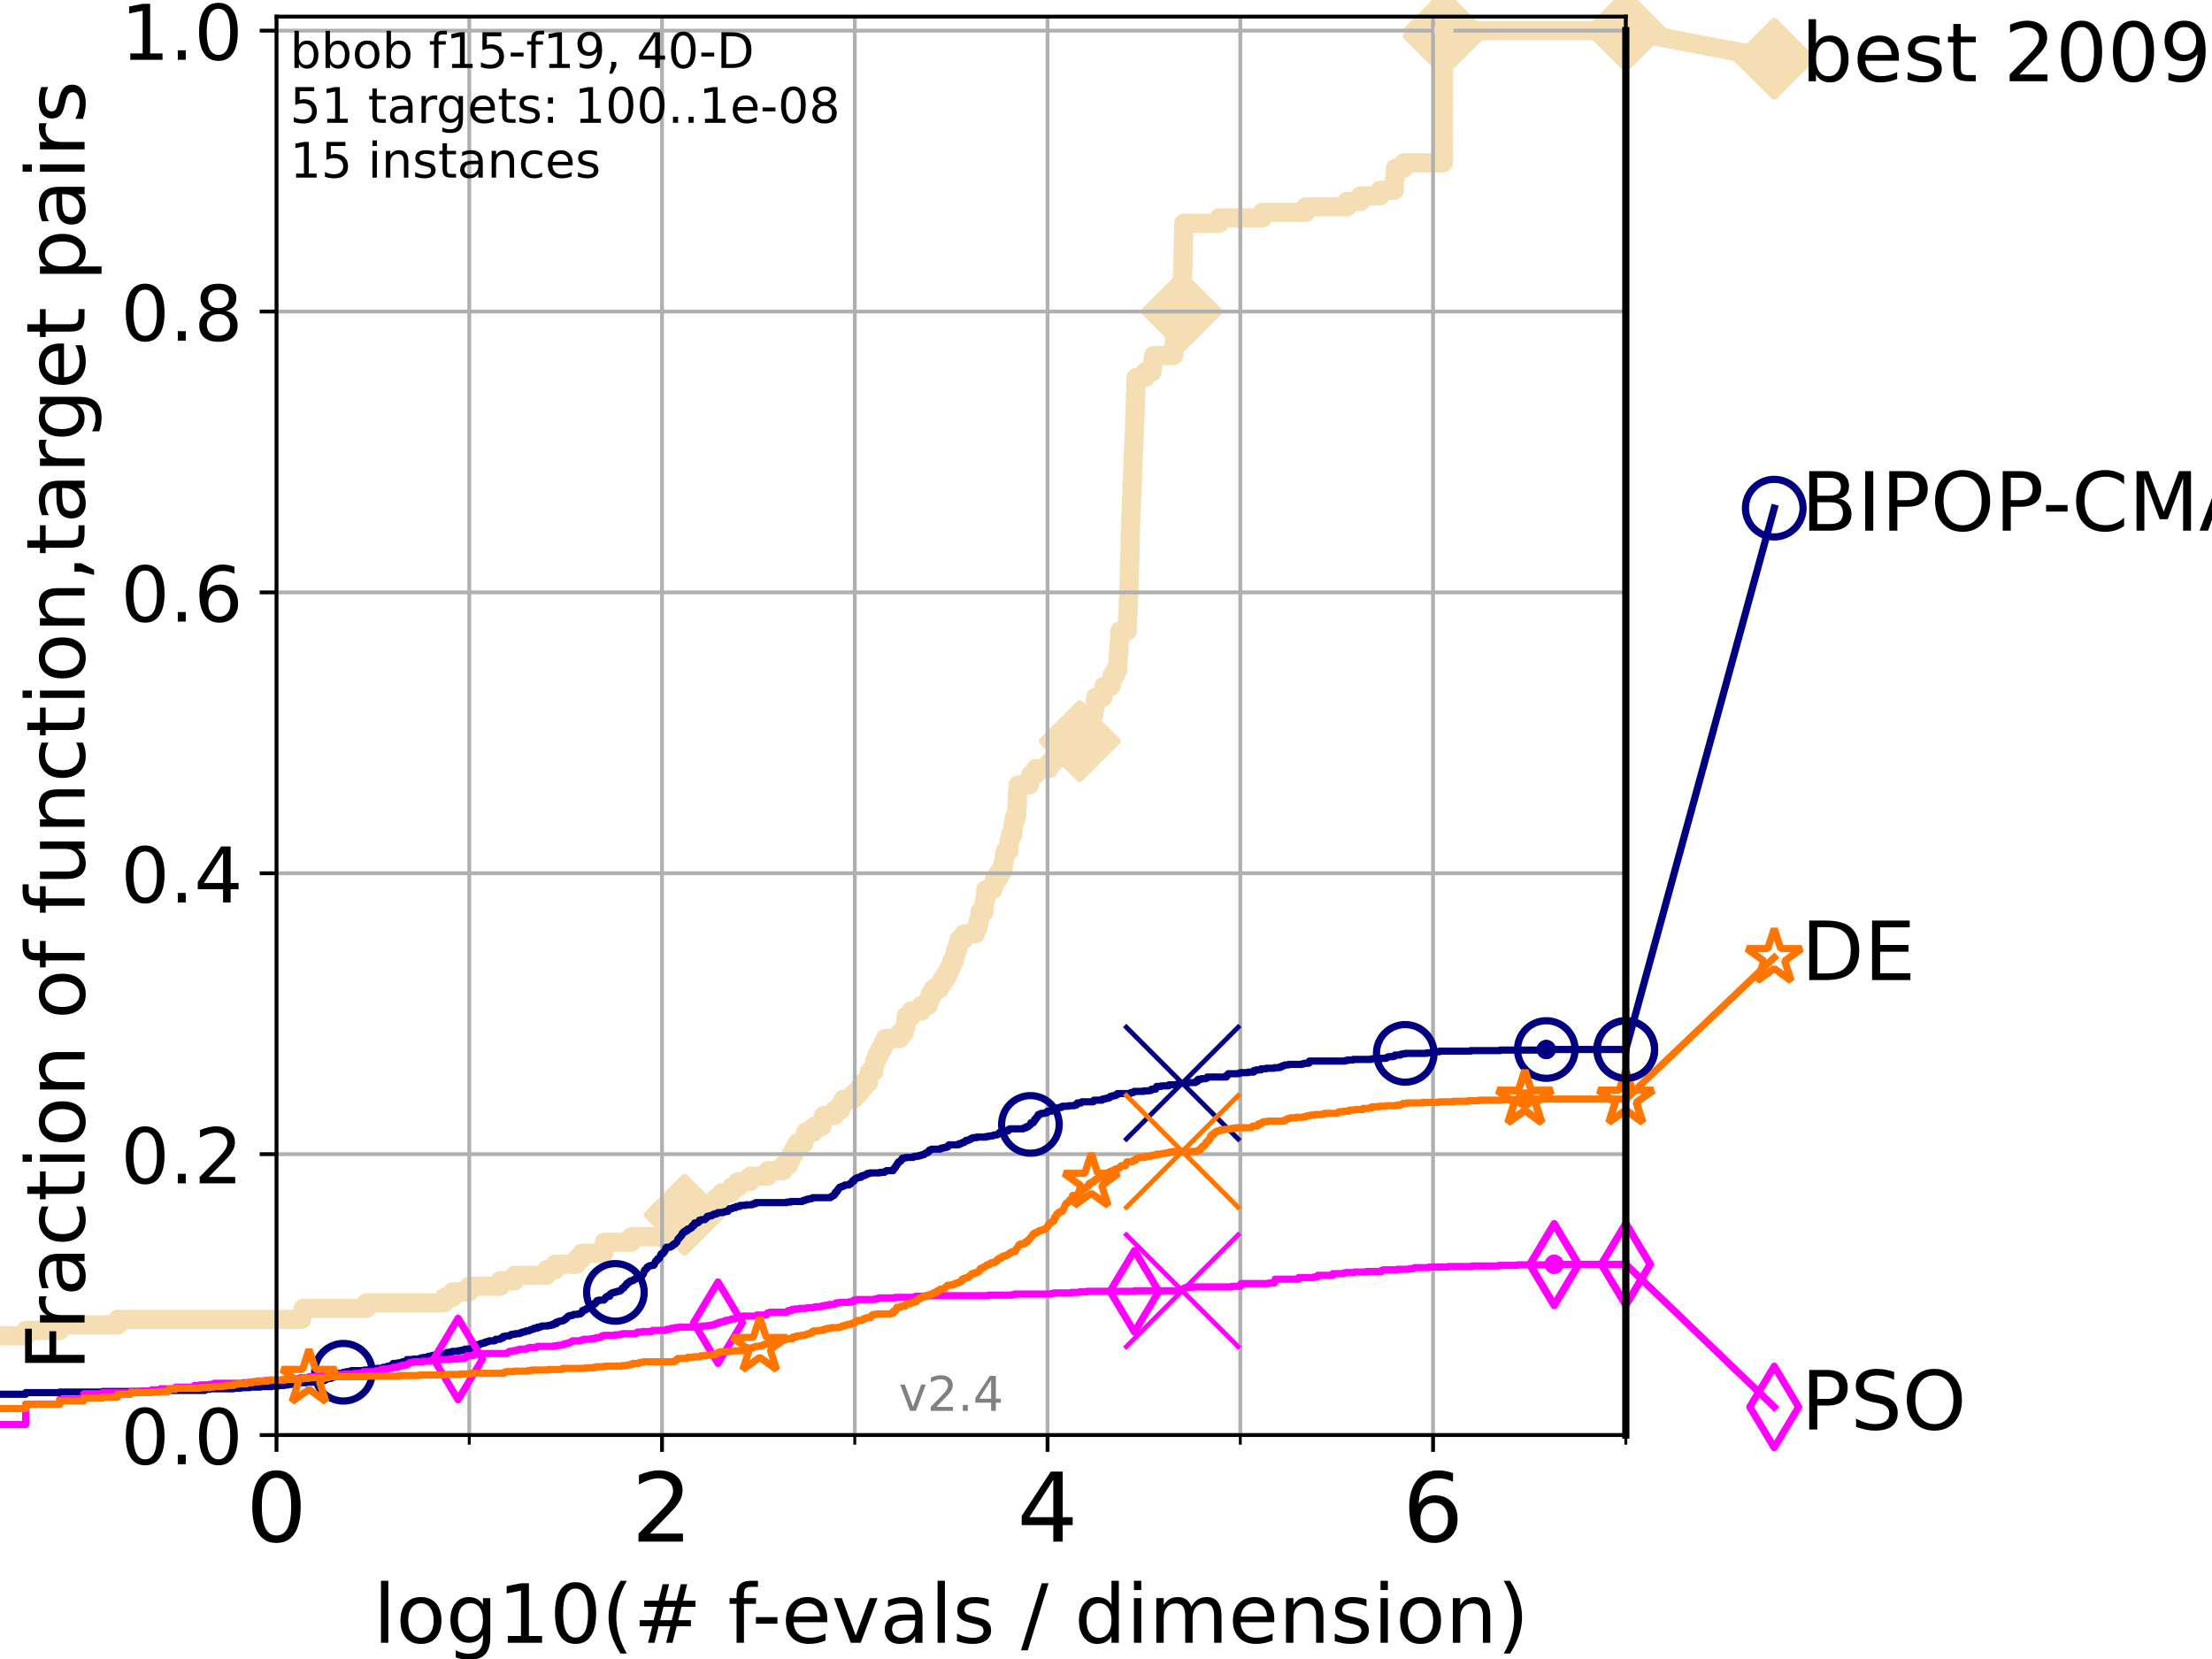 <?xml version="1.0" encoding="utf-8" standalone="no"?>
<!DOCTYPE svg PUBLIC "-//W3C//DTD SVG 1.1//EN"
  "http://www.w3.org/Graphics/SVG/1.1/DTD/svg11.dtd">
<!-- Created with matplotlib (https://matplotlib.org/) -->
<svg height="345.6pt" version="1.1" viewBox="0 0 460.8 345.6" width="460.8pt" xmlns="http://www.w3.org/2000/svg" xmlns:xlink="http://www.w3.org/1999/xlink">
 <defs>
  <style type="text/css">*{stroke-linecap:butt;stroke-linejoin:round;}</style>
 </defs>
 <g id="figure_1">
  <g id="patch_1">
   <path d="M 0 345.6 
L 460.8 345.6 
L 460.8 0 
L 0 0 
z
" style="fill:#ffffff;"/>
  </g>
  <g id="axes_1">
   <g id="patch_2">
    <path d="M 57.6 298.944 
L 338.688 298.944 
L 338.688 3.456 
L 57.6 3.456 
z
" style="fill:#ffffff;"/>
   </g>
   <g id="line2d_1">
    <path d="M -1 278.293 
L 5.357 278.293 
L 5.357 277.145 
L 12.428 277.145 
L 12.428 275.998 
L 24.516 275.998 
L 24.516 274.851 
L 62.834 274.851 
L 62.834 273.703 
L 63.154 273.703 
L 63.154 272.556 
L 76.317 272.556 
L 76.317 271.409 
L 92.563 271.409 
L 92.563 270.261 
L 94.348 270.261 
L 94.348 269.114 
L 97.712 269.114 
L 97.712 267.967 
L 104.205 267.967 
L 104.205 266.82 
L 107.213 266.82 
L 107.213 265.672 
L 113.839 265.672 
L 113.839 264.525 
L 115.633 264.525 
L 115.633 263.378 
L 120.118 263.378 
L 120.118 262.23 
L 121.208 262.23 
L 121.208 261.083 
L 125.753 261.083 
L 125.753 259.936 
L 125.875 259.936 
L 125.875 258.788 
L 131.509 258.788 
L 131.509 257.641 
L 137.954 257.641 
L 137.954 256.494 
L 138.845 256.494 
L 138.845 255.346 
L 140.708 255.346 
L 140.708 254.199 
L 142.456 254.199 
L 142.456 253.052 
L 142.633 253.052 
L 142.633 251.905 
L 147.895 251.905 
L 147.895 250.757 
L 149.111 250.757 
L 149.111 249.61 
L 150.344 249.61 
L 150.344 248.463 
L 152.345 248.463 
L 152.345 247.315 
L 153.775 247.315 
L 153.775 246.168 
L 156.279 246.168 
L 156.279 245.021 
L 159.954 245.021 
L 159.954 243.873 
L 163.142 243.873 
L 163.142 242.726 
L 164.278 242.726 
L 164.278 241.579 
L 164.782 241.579 
L 164.782 240.432 
L 165.422 240.432 
L 165.422 239.284 
L 166.039 239.284 
L 166.039 238.137 
L 167.488 238.137 
L 167.488 236.99 
L 167.793 236.99 
L 167.793 235.842 
L 169.513 235.842 
L 169.513 234.695 
L 171.171 234.695 
L 171.171 233.548 
L 171.54 233.548 
L 171.54 232.4 
L 173.875 232.4 
L 173.875 231.253 
L 175.06 231.253 
L 175.06 230.106 
L 175.712 230.106 
L 175.712 228.958 
L 177.825 228.958 
L 177.825 227.811 
L 179.002 227.811 
L 179.002 226.664 
L 179.895 226.664 
L 179.895 225.517 
L 180.904 225.517 
L 180.904 224.369 
L 181.08 224.369 
L 181.08 223.222 
L 182.071 223.222 
L 182.071 222.075 
L 182.239 222.075 
L 182.239 220.927 
L 182.628 220.927 
L 182.628 219.78 
L 183.223 219.78 
L 183.223 218.633 
L 183.874 218.633 
L 183.874 217.485 
L 184.403 217.485 
L 184.403 216.338 
L 187.43 216.338 
L 187.43 215.191 
L 188.346 215.191 
L 188.346 214.044 
L 188.703 214.044 
L 188.727 211.749 
L 189.795 211.749 
L 189.795 210.602 
L 191.945 210.602 
L 191.945 209.454 
L 193.364 209.454 
L 193.364 208.307 
L 193.754 208.307 
L 193.754 207.16 
L 194.373 207.16 
L 194.373 206.012 
L 195.706 206.012 
L 195.706 204.865 
L 196.425 204.865 
L 196.425 203.718 
L 197.178 203.718 
L 197.178 202.571 
L 197.75 202.571 
L 197.75 201.423 
L 198.237 201.423 
L 198.237 200.276 
L 198.812 200.276 
L 198.812 199.129 
L 199.049 199.129 
L 199.049 197.981 
L 199.466 197.981 
L 199.466 196.834 
L 199.779 196.834 
L 199.779 195.687 
L 200.797 195.687 
L 200.797 194.539 
L 203.19 194.539 
L 203.19 193.392 
L 203.682 193.392 
L 203.682 192.245 
L 203.961 192.245 
L 203.961 191.097 
L 204.163 191.097 
L 204.163 189.95 
L 204.999 189.95 
L 205.049 187.656 
L 205.275 187.656 
L 205.345 185.361 
L 206.826 185.361 
L 206.826 184.214 
L 207.207 184.214 
L 207.207 183.066 
L 207.93 183.066 
L 207.93 181.919 
L 208.597 181.919 
L 208.597 180.772 
L 209.011 180.772 
L 209.011 179.624 
L 209.179 179.624 
L 209.179 178.477 
L 209.398 178.477 
L 209.398 177.33 
L 210.18 177.33 
L 210.202 175.035 
L 210.497 175.035 
L 210.497 173.888 
L 210.957 173.888 
L 210.957 172.741 
L 211.072 172.741 
L 211.072 171.593 
L 211.257 171.593 
L 211.257 170.446 
L 211.731 170.446 
L 211.822 168.151 
L 211.895 168.151 
L 211.991 164.709 
L 212.071 164.709 
L 212.071 163.562 
L 214.41 163.562 
L 214.41 162.415 
L 214.772 162.415 
L 214.772 161.268 
L 215.782 161.268 
L 215.782 160.12 
L 218.506 160.12 
L 218.506 158.973 
L 219.385 158.973 
L 219.385 157.826 
L 223.12 157.826 
L 223.204 155.531 
L 224.917 155.531 
L 224.917 154.384 
L 227.244 154.384 
L 227.299 152.089 
L 227.394 152.089 
L 227.394 150.942 
L 227.509 150.942 
L 227.59 148.647 
L 227.904 148.647 
L 227.904 147.5 
L 228.166 147.5 
L 228.249 145.205 
L 229.803 145.205 
L 229.803 144.058 
L 230.021 144.058 
L 230.021 142.911 
L 231.496 142.911 
L 231.496 141.763 
L 231.701 141.763 
L 231.701 140.616 
L 232.377 140.616 
L 232.377 139.469 
L 232.883 139.469 
L 232.992 136.027 
L 233.091 136.027 
L 233.165 133.732 
L 233.224 133.732 
L 233.297 131.438 
L 234.827 131.438 
L 234.923 127.996 
L 234.978 127.996 
L 235.077 124.554 
L 235.128 124.554 
L 235.224 121.112 
L 235.248 121.112 
L 235.316 116.523 
L 235.371 116.523 
L 235.465 110.786 
L 235.482 110.786 
L 235.56 107.344 
L 235.611 107.344 
L 235.711 103.902 
L 235.755 103.902 
L 235.85 100.461 
L 235.902 100.461 
L 235.986 97.019 
L 236.03 97.019 
L 236.125 93.577 
L 236.175 93.577 
L 236.268 90.135 
L 236.313 90.135 
L 236.405 86.693 
L 236.449 86.693 
L 236.535 82.104 
L 236.581 82.104 
L 236.668 78.662 
L 238.556 78.662 
L 238.556 77.514 
L 239.972 77.514 
L 239.972 76.367 
L 240.155 76.367 
L 240.155 75.22 
L 240.328 75.22 
L 240.328 74.073 
L 244.477 74.073 
L 244.56 71.778 
L 244.68 71.778 
L 244.68 70.631 
L 246.027 70.631 
L 246.128 66.041 
L 246.158 66.041 
L 246.248 61.452 
L 246.28 61.452 
L 246.391 55.716 
L 246.424 55.716 
L 246.526 49.979 
L 246.547 49.979 
L 246.593 46.537 
L 253.963 46.537 
L 253.963 45.39 
L 262.988 45.39 
L 262.988 44.243 
L 272.003 44.243 
L 272.003 43.095 
L 280.637 43.095 
L 280.637 41.948 
L 283.437 41.948 
L 283.437 40.801 
L 287.477 40.801 
L 287.477 39.653 
L 290.443 39.653 
L 290.516 37.359 
L 290.592 37.359 
L 290.698 35.064 
L 292.42 35.064 
L 292.42 33.917 
L 300.672 33.917 
L 300.779 6.382 
L 338.688 6.382 
L 338.688 6.382 
" style="fill:none;stroke:#f5deb3;stroke-linecap:square;stroke-width:4;"/>
   </g>
   <g id="line2d_2">
    <defs>
     <path d="M -0 7.778 
L 7.778 0 
L 0 -7.778 
L -7.778 -0 
z
" id="m1d6e9cdca0" style="stroke:#f5deb3;stroke-linejoin:miter;stroke-width:1.5;"/>
    </defs>
    <g>
     <use style="fill:#f5deb3;stroke:#f5deb3;stroke-linejoin:miter;stroke-width:1.5;" x="142.633" xlink:href="#m1d6e9cdca0" y="253.052"/>
     <use style="fill:#f5deb3;stroke:#f5deb3;stroke-linejoin:miter;stroke-width:1.5;" x="224.917" xlink:href="#m1d6e9cdca0" y="154.384"/>
     <use style="fill:#f5deb3;stroke:#f5deb3;stroke-linejoin:miter;stroke-width:1.5;" x="246.187" xlink:href="#m1d6e9cdca0" y="64.894"/>
     <use style="fill:#f5deb3;stroke:#f5deb3;stroke-linejoin:miter;stroke-width:1.5;" x="300.779" xlink:href="#m1d6e9cdca0" y="7.529"/>
     <use style="fill:#f5deb3;stroke:#f5deb3;stroke-linejoin:miter;stroke-width:1.5;" x="300.779" xlink:href="#m1d6e9cdca0" y="6.382"/>
     <use style="fill:#f5deb3;stroke:#f5deb3;stroke-linejoin:miter;stroke-width:1.5;" x="338.688" xlink:href="#m1d6e9cdca0" y="6.382"/>
    </g>
   </g>
   <g id="line2d_3">
    <path style="fill:none;stroke:#f5deb3;stroke-linecap:square;stroke-width:4;"/>
    <g/>
   </g>
   <g id="line2d_4">
    <path d="M 338.688 6.382 
L 369.608 12.233 
" style="fill:none;stroke:#f5deb3;stroke-linecap:square;stroke-width:4;"/>
    <g>
     <use style="fill:#f5deb3;stroke:#f5deb3;stroke-linejoin:miter;stroke-width:1.5;" x="338.688" xlink:href="#m1d6e9cdca0" y="6.382"/>
     <use style="fill:#f5deb3;stroke:#f5deb3;stroke-linejoin:miter;stroke-width:1.5;" x="369.608" xlink:href="#m1d6e9cdca0" y="12.233"/>
    </g>
   </g>
   <g id="matplotlib.axis_1">
    <g id="xtick_1">
     <g id="line2d_5">
      <path clip-path="url(#p5e04b8550b)" d="M 57.6 298.944 
L 57.6 3.456 
" style="fill:none;stroke:#b0b0b0;stroke-linecap:square;stroke-width:0.8;"/>
     </g>
     <g id="line2d_6">
      <defs>
       <path d="M 0 0 
L 0 3.5 
" id="mf9256b5d79" style="stroke:#000000;stroke-width:0.8;"/>
      </defs>
      <g>
       <use style="stroke:#000000;stroke-width:0.8;" x="57.6" xlink:href="#mf9256b5d79" y="298.944"/>
      </g>
     </g>
     <g id="text_1">
      <!-- 0 -->
      <g transform="translate(51.237 321.141)scale(0.2 -0.2)">
       <defs>
        <path d="M 31.781 66.406 
Q 24.172 66.406 20.328 58.906 
Q 16.5 51.422 16.5 36.375 
Q 16.5 21.391 20.328 13.891 
Q 24.172 6.391 31.781 6.391 
Q 39.453 6.391 43.281 13.891 
Q 47.125 21.391 47.125 36.375 
Q 47.125 51.422 43.281 58.906 
Q 39.453 66.406 31.781 66.406 
z
M 31.781 74.219 
Q 44.047 74.219 50.516 64.516 
Q 56.984 54.828 56.984 36.375 
Q 56.984 17.969 50.516 8.266 
Q 44.047 -1.422 31.781 -1.422 
Q 19.531 -1.422 13.062 8.266 
Q 6.594 17.969 6.594 36.375 
Q 6.594 54.828 13.062 64.516 
Q 19.531 74.219 31.781 74.219 
z
" id="DejaVuSans-48"/>
       </defs>
       <use xlink:href="#DejaVuSans-48"/>
      </g>
     </g>
    </g>
    <g id="xtick_2">
     <g id="line2d_7">
      <path clip-path="url(#p5e04b8550b)" d="M 137.911 298.944 
L 137.911 3.456 
" style="fill:none;stroke:#b0b0b0;stroke-linecap:square;stroke-width:0.8;"/>
     </g>
     <g id="line2d_8">
      <g>
       <use style="stroke:#000000;stroke-width:0.8;" x="137.911" xlink:href="#mf9256b5d79" y="298.944"/>
      </g>
     </g>
     <g id="text_2">
      <!-- 2 -->
      <g transform="translate(131.548 321.141)scale(0.2 -0.2)">
       <defs>
        <path d="M 19.188 8.297 
L 53.609 8.297 
L 53.609 0 
L 7.328 0 
L 7.328 8.297 
Q 12.938 14.109 22.625 23.891 
Q 32.328 33.688 34.812 36.531 
Q 39.547 41.844 41.422 45.531 
Q 43.312 49.219 43.312 52.781 
Q 43.312 58.594 39.234 62.25 
Q 35.156 65.922 28.609 65.922 
Q 23.969 65.922 18.812 64.312 
Q 13.672 62.703 7.812 59.422 
L 7.812 69.391 
Q 13.766 71.781 18.938 73 
Q 24.125 74.219 28.422 74.219 
Q 39.75 74.219 46.484 68.547 
Q 53.219 62.891 53.219 53.422 
Q 53.219 48.922 51.531 44.891 
Q 49.859 40.875 45.406 35.406 
Q 44.188 33.984 37.641 27.219 
Q 31.109 20.453 19.188 8.297 
z
" id="DejaVuSans-50"/>
       </defs>
       <use xlink:href="#DejaVuSans-50"/>
      </g>
     </g>
    </g>
    <g id="xtick_3">
     <g id="line2d_9">
      <path clip-path="url(#p5e04b8550b)" d="M 218.222 298.944 
L 218.222 3.456 
" style="fill:none;stroke:#b0b0b0;stroke-linecap:square;stroke-width:0.8;"/>
     </g>
     <g id="line2d_10">
      <g>
       <use style="stroke:#000000;stroke-width:0.8;" x="218.222" xlink:href="#mf9256b5d79" y="298.944"/>
      </g>
     </g>
     <g id="text_3">
      <!-- 4 -->
      <g transform="translate(211.859 321.141)scale(0.2 -0.2)">
       <defs>
        <path d="M 37.797 64.312 
L 12.891 25.391 
L 37.797 25.391 
z
M 35.203 72.906 
L 47.609 72.906 
L 47.609 25.391 
L 58.016 25.391 
L 58.016 17.188 
L 47.609 17.188 
L 47.609 0 
L 37.797 0 
L 37.797 17.188 
L 4.891 17.188 
L 4.891 26.703 
z
" id="DejaVuSans-52"/>
       </defs>
       <use xlink:href="#DejaVuSans-52"/>
      </g>
     </g>
    </g>
    <g id="xtick_4">
     <g id="line2d_11">
      <path clip-path="url(#p5e04b8550b)" d="M 298.533 298.944 
L 298.533 3.456 
" style="fill:none;stroke:#b0b0b0;stroke-linecap:square;stroke-width:0.8;"/>
     </g>
     <g id="line2d_12">
      <g>
       <use style="stroke:#000000;stroke-width:0.8;" x="298.533" xlink:href="#mf9256b5d79" y="298.944"/>
      </g>
     </g>
     <g id="text_4">
      <!-- 6 -->
      <g transform="translate(292.17 321.141)scale(0.2 -0.2)">
       <defs>
        <path d="M 33.016 40.375 
Q 26.375 40.375 22.484 35.828 
Q 18.609 31.297 18.609 23.391 
Q 18.609 15.531 22.484 10.953 
Q 26.375 6.391 33.016 6.391 
Q 39.656 6.391 43.531 10.953 
Q 47.406 15.531 47.406 23.391 
Q 47.406 31.297 43.531 35.828 
Q 39.656 40.375 33.016 40.375 
z
M 52.594 71.297 
L 52.594 62.312 
Q 48.875 64.062 45.094 64.984 
Q 41.312 65.922 37.594 65.922 
Q 27.828 65.922 22.672 59.328 
Q 17.531 52.734 16.797 39.406 
Q 19.672 43.656 24.016 45.922 
Q 28.375 48.188 33.594 48.188 
Q 44.578 48.188 50.953 41.516 
Q 57.328 34.859 57.328 23.391 
Q 57.328 12.156 50.688 5.359 
Q 44.047 -1.422 33.016 -1.422 
Q 20.359 -1.422 13.672 8.266 
Q 6.984 17.969 6.984 36.375 
Q 6.984 53.656 15.188 63.938 
Q 23.391 74.219 37.203 74.219 
Q 40.922 74.219 44.703 73.484 
Q 48.484 72.75 52.594 71.297 
z
" id="DejaVuSans-54"/>
       </defs>
       <use xlink:href="#DejaVuSans-54"/>
      </g>
     </g>
    </g>
    <g id="xtick_5">
     <g id="line2d_13">
      <path clip-path="url(#p5e04b8550b)" d="M 97.755 298.944 
L 97.755 3.456 
" style="fill:none;stroke:#b0b0b0;stroke-linecap:square;stroke-width:0.8;"/>
     </g>
     <g id="line2d_14">
      <defs>
       <path d="M 0 0 
L 0 2 
" id="m95d6798618" style="stroke:#000000;stroke-width:0.6;"/>
      </defs>
      <g>
       <use style="stroke:#000000;stroke-width:0.6;" x="97.755" xlink:href="#m95d6798618" y="298.944"/>
      </g>
     </g>
    </g>
    <g id="xtick_6">
     <g id="line2d_15">
      <path clip-path="url(#p5e04b8550b)" d="M 178.066 298.944 
L 178.066 3.456 
" style="fill:none;stroke:#b0b0b0;stroke-linecap:square;stroke-width:0.8;"/>
     </g>
     <g id="line2d_16">
      <g>
       <use style="stroke:#000000;stroke-width:0.6;" x="178.066" xlink:href="#m95d6798618" y="298.944"/>
      </g>
     </g>
    </g>
    <g id="xtick_7">
     <g id="line2d_17">
      <path clip-path="url(#p5e04b8550b)" d="M 258.377 298.944 
L 258.377 3.456 
" style="fill:none;stroke:#b0b0b0;stroke-linecap:square;stroke-width:0.8;"/>
     </g>
     <g id="line2d_18">
      <g>
       <use style="stroke:#000000;stroke-width:0.6;" x="258.377" xlink:href="#m95d6798618" y="298.944"/>
      </g>
     </g>
    </g>
    <g id="xtick_8">
     <g id="line2d_19">
      <path clip-path="url(#p5e04b8550b)" d="M 338.688 298.944 
L 338.688 3.456 
" style="fill:none;stroke:#b0b0b0;stroke-linecap:square;stroke-width:0.8;"/>
     </g>
     <g id="line2d_20">
      <g>
       <use style="stroke:#000000;stroke-width:0.6;" x="338.688" xlink:href="#m95d6798618" y="298.944"/>
      </g>
     </g>
    </g>
    <g id="text_5">
     <!-- log10(# f-evals / dimension) -->
     <g transform="translate(77.764 342.218)scale(0.17 -0.17)">
      <defs>
       <path d="M 9.422 75.984 
L 18.406 75.984 
L 18.406 0 
L 9.422 0 
z
" id="DejaVuSans-108"/>
       <path d="M 30.609 48.391 
Q 23.391 48.391 19.188 42.75 
Q 14.984 37.109 14.984 27.297 
Q 14.984 17.484 19.156 11.844 
Q 23.344 6.203 30.609 6.203 
Q 37.797 6.203 41.984 11.859 
Q 46.188 17.531 46.188 27.297 
Q 46.188 37.016 41.984 42.703 
Q 37.797 48.391 30.609 48.391 
z
M 30.609 56 
Q 42.328 56 49.016 48.375 
Q 55.719 40.766 55.719 27.297 
Q 55.719 13.875 49.016 6.219 
Q 42.328 -1.422 30.609 -1.422 
Q 18.844 -1.422 12.172 6.219 
Q 5.516 13.875 5.516 27.297 
Q 5.516 40.766 12.172 48.375 
Q 18.844 56 30.609 56 
z
" id="DejaVuSans-111"/>
       <path d="M 45.406 27.984 
Q 45.406 37.75 41.375 43.109 
Q 37.359 48.484 30.078 48.484 
Q 22.859 48.484 18.828 43.109 
Q 14.797 37.75 14.797 27.984 
Q 14.797 18.266 18.828 12.891 
Q 22.859 7.516 30.078 7.516 
Q 37.359 7.516 41.375 12.891 
Q 45.406 18.266 45.406 27.984 
z
M 54.391 6.781 
Q 54.391 -7.172 48.188 -13.984 
Q 42 -20.797 29.203 -20.797 
Q 24.469 -20.797 20.266 -20.094 
Q 16.062 -19.391 12.109 -17.922 
L 12.109 -9.188 
Q 16.062 -11.328 19.922 -12.344 
Q 23.781 -13.375 27.781 -13.375 
Q 36.625 -13.375 41.016 -8.766 
Q 45.406 -4.156 45.406 5.172 
L 45.406 9.625 
Q 42.625 4.781 38.281 2.391 
Q 33.938 0 27.875 0 
Q 17.828 0 11.672 7.656 
Q 5.516 15.328 5.516 27.984 
Q 5.516 40.672 11.672 48.328 
Q 17.828 56 27.875 56 
Q 33.938 56 38.281 53.609 
Q 42.625 51.219 45.406 46.391 
L 45.406 54.688 
L 54.391 54.688 
z
" id="DejaVuSans-103"/>
       <path d="M 12.406 8.297 
L 28.516 8.297 
L 28.516 63.922 
L 10.984 60.406 
L 10.984 69.391 
L 28.422 72.906 
L 38.281 72.906 
L 38.281 8.297 
L 54.391 8.297 
L 54.391 0 
L 12.406 0 
z
" id="DejaVuSans-49"/>
       <path d="M 31 75.875 
Q 24.469 64.656 21.281 53.656 
Q 18.109 42.672 18.109 31.391 
Q 18.109 20.125 21.312 9.062 
Q 24.516 -2 31 -13.188 
L 23.188 -13.188 
Q 15.875 -1.703 12.234 9.375 
Q 8.594 20.453 8.594 31.391 
Q 8.594 42.281 12.203 53.312 
Q 15.828 64.359 23.188 75.875 
z
" id="DejaVuSans-40"/>
       <path d="M 51.125 44 
L 36.922 44 
L 32.812 27.688 
L 47.125 27.688 
z
M 43.797 71.781 
L 38.719 51.516 
L 52.984 51.516 
L 58.109 71.781 
L 65.922 71.781 
L 60.891 51.516 
L 76.125 51.516 
L 76.125 44 
L 58.984 44 
L 54.984 27.688 
L 70.516 27.688 
L 70.516 20.219 
L 53.078 20.219 
L 48 0 
L 40.188 0 
L 45.219 20.219 
L 30.906 20.219 
L 25.875 0 
L 18.016 0 
L 23.094 20.219 
L 7.719 20.219 
L 7.719 27.688 
L 24.906 27.688 
L 29 44 
L 13.281 44 
L 13.281 51.516 
L 30.906 51.516 
L 35.891 71.781 
z
" id="DejaVuSans-35"/>
       <path id="DejaVuSans-32"/>
       <path d="M 37.109 75.984 
L 37.109 68.5 
L 28.516 68.5 
Q 23.688 68.5 21.797 66.547 
Q 19.922 64.594 19.922 59.516 
L 19.922 54.688 
L 34.719 54.688 
L 34.719 47.703 
L 19.922 47.703 
L 19.922 0 
L 10.891 0 
L 10.891 47.703 
L 2.297 47.703 
L 2.297 54.688 
L 10.891 54.688 
L 10.891 58.5 
Q 10.891 67.625 15.141 71.797 
Q 19.391 75.984 28.609 75.984 
z
" id="DejaVuSans-102"/>
       <path d="M 4.891 31.391 
L 31.203 31.391 
L 31.203 23.391 
L 4.891 23.391 
z
" id="DejaVuSans-45"/>
       <path d="M 56.203 29.594 
L 56.203 25.203 
L 14.891 25.203 
Q 15.484 15.922 20.484 11.062 
Q 25.484 6.203 34.422 6.203 
Q 39.594 6.203 44.453 7.469 
Q 49.312 8.734 54.109 11.281 
L 54.109 2.781 
Q 49.266 0.734 44.188 -0.344 
Q 39.109 -1.422 33.891 -1.422 
Q 20.797 -1.422 13.156 6.188 
Q 5.516 13.812 5.516 26.812 
Q 5.516 40.234 12.766 48.109 
Q 20.016 56 32.328 56 
Q 43.359 56 49.781 48.891 
Q 56.203 41.797 56.203 29.594 
z
M 47.219 32.234 
Q 47.125 39.594 43.094 43.984 
Q 39.062 48.391 32.422 48.391 
Q 24.906 48.391 20.391 44.141 
Q 15.875 39.891 15.188 32.172 
z
" id="DejaVuSans-101"/>
       <path d="M 2.984 54.688 
L 12.5 54.688 
L 29.594 8.797 
L 46.688 54.688 
L 56.203 54.688 
L 35.688 0 
L 23.484 0 
z
" id="DejaVuSans-118"/>
       <path d="M 34.281 27.484 
Q 23.391 27.484 19.188 25 
Q 14.984 22.516 14.984 16.5 
Q 14.984 11.719 18.141 8.906 
Q 21.297 6.109 26.703 6.109 
Q 34.188 6.109 38.703 11.406 
Q 43.219 16.703 43.219 25.484 
L 43.219 27.484 
z
M 52.203 31.203 
L 52.203 0 
L 43.219 0 
L 43.219 8.297 
Q 40.141 3.328 35.547 0.953 
Q 30.953 -1.422 24.312 -1.422 
Q 15.922 -1.422 10.953 3.297 
Q 6 8.016 6 15.922 
Q 6 25.141 12.172 29.828 
Q 18.359 34.516 30.609 34.516 
L 43.219 34.516 
L 43.219 35.406 
Q 43.219 41.609 39.141 45 
Q 35.062 48.391 27.688 48.391 
Q 23 48.391 18.547 47.266 
Q 14.109 46.141 10.016 43.891 
L 10.016 52.203 
Q 14.938 54.109 19.578 55.047 
Q 24.219 56 28.609 56 
Q 40.484 56 46.344 49.844 
Q 52.203 43.703 52.203 31.203 
z
" id="DejaVuSans-97"/>
       <path d="M 44.281 53.078 
L 44.281 44.578 
Q 40.484 46.531 36.375 47.5 
Q 32.281 48.484 27.875 48.484 
Q 21.188 48.484 17.844 46.438 
Q 14.5 44.391 14.5 40.281 
Q 14.5 37.156 16.891 35.375 
Q 19.281 33.594 26.516 31.984 
L 29.594 31.297 
Q 39.156 29.25 43.188 25.516 
Q 47.219 21.781 47.219 15.094 
Q 47.219 7.469 41.188 3.016 
Q 35.156 -1.422 24.609 -1.422 
Q 20.219 -1.422 15.453 -0.562 
Q 10.688 0.297 5.422 2 
L 5.422 11.281 
Q 10.406 8.688 15.234 7.391 
Q 20.062 6.109 24.812 6.109 
Q 31.156 6.109 34.562 8.281 
Q 37.984 10.453 37.984 14.406 
Q 37.984 18.062 35.516 20.016 
Q 33.062 21.969 24.703 23.781 
L 21.578 24.516 
Q 13.234 26.266 9.516 29.906 
Q 5.812 33.547 5.812 39.891 
Q 5.812 47.609 11.281 51.797 
Q 16.75 56 26.812 56 
Q 31.781 56 36.172 55.266 
Q 40.578 54.547 44.281 53.078 
z
" id="DejaVuSans-115"/>
       <path d="M 25.391 72.906 
L 33.688 72.906 
L 8.297 -9.281 
L 0 -9.281 
z
" id="DejaVuSans-47"/>
       <path d="M 45.406 46.391 
L 45.406 75.984 
L 54.391 75.984 
L 54.391 0 
L 45.406 0 
L 45.406 8.203 
Q 42.578 3.328 38.25 0.953 
Q 33.938 -1.422 27.875 -1.422 
Q 17.969 -1.422 11.734 6.484 
Q 5.516 14.406 5.516 27.297 
Q 5.516 40.188 11.734 48.094 
Q 17.969 56 27.875 56 
Q 33.938 56 38.25 53.625 
Q 42.578 51.266 45.406 46.391 
z
M 14.797 27.297 
Q 14.797 17.391 18.875 11.75 
Q 22.953 6.109 30.078 6.109 
Q 37.203 6.109 41.297 11.75 
Q 45.406 17.391 45.406 27.297 
Q 45.406 37.203 41.297 42.844 
Q 37.203 48.484 30.078 48.484 
Q 22.953 48.484 18.875 42.844 
Q 14.797 37.203 14.797 27.297 
z
" id="DejaVuSans-100"/>
       <path d="M 9.422 54.688 
L 18.406 54.688 
L 18.406 0 
L 9.422 0 
z
M 9.422 75.984 
L 18.406 75.984 
L 18.406 64.594 
L 9.422 64.594 
z
" id="DejaVuSans-105"/>
       <path d="M 52 44.188 
Q 55.375 50.25 60.062 53.125 
Q 64.75 56 71.094 56 
Q 79.641 56 84.281 50.016 
Q 88.922 44.047 88.922 33.016 
L 88.922 0 
L 79.891 0 
L 79.891 32.719 
Q 79.891 40.578 77.094 44.375 
Q 74.312 48.188 68.609 48.188 
Q 61.625 48.188 57.562 43.547 
Q 53.516 38.922 53.516 30.906 
L 53.516 0 
L 44.484 0 
L 44.484 32.719 
Q 44.484 40.625 41.703 44.406 
Q 38.922 48.188 33.109 48.188 
Q 26.219 48.188 22.156 43.531 
Q 18.109 38.875 18.109 30.906 
L 18.109 0 
L 9.078 0 
L 9.078 54.688 
L 18.109 54.688 
L 18.109 46.188 
Q 21.188 51.219 25.484 53.609 
Q 29.781 56 35.688 56 
Q 41.656 56 45.828 52.969 
Q 50 49.953 52 44.188 
z
" id="DejaVuSans-109"/>
       <path d="M 54.891 33.016 
L 54.891 0 
L 45.906 0 
L 45.906 32.719 
Q 45.906 40.484 42.875 44.328 
Q 39.844 48.188 33.797 48.188 
Q 26.516 48.188 22.312 43.547 
Q 18.109 38.922 18.109 30.906 
L 18.109 0 
L 9.078 0 
L 9.078 54.688 
L 18.109 54.688 
L 18.109 46.188 
Q 21.344 51.125 25.703 53.562 
Q 30.078 56 35.797 56 
Q 45.219 56 50.047 50.172 
Q 54.891 44.344 54.891 33.016 
z
" id="DejaVuSans-110"/>
       <path d="M 8.016 75.875 
L 15.828 75.875 
Q 23.141 64.359 26.781 53.312 
Q 30.422 42.281 30.422 31.391 
Q 30.422 20.453 26.781 9.375 
Q 23.141 -1.703 15.828 -13.188 
L 8.016 -13.188 
Q 14.5 -2 17.703 9.062 
Q 20.906 20.125 20.906 31.391 
Q 20.906 42.672 17.703 53.656 
Q 14.5 64.656 8.016 75.875 
z
" id="DejaVuSans-41"/>
      </defs>
      <use xlink:href="#DejaVuSans-108"/>
      <use x="27.783" xlink:href="#DejaVuSans-111"/>
      <use x="88.965" xlink:href="#DejaVuSans-103"/>
      <use x="152.441" xlink:href="#DejaVuSans-49"/>
      <use x="216.064" xlink:href="#DejaVuSans-48"/>
      <use x="279.688" xlink:href="#DejaVuSans-40"/>
      <use x="318.701" xlink:href="#DejaVuSans-35"/>
      <use x="402.49" xlink:href="#DejaVuSans-32"/>
      <use x="434.277" xlink:href="#DejaVuSans-102"/>
      <use x="463.982" xlink:href="#DejaVuSans-45"/>
      <use x="500.066" xlink:href="#DejaVuSans-101"/>
      <use x="561.59" xlink:href="#DejaVuSans-118"/>
      <use x="620.77" xlink:href="#DejaVuSans-97"/>
      <use x="682.049" xlink:href="#DejaVuSans-108"/>
      <use x="709.832" xlink:href="#DejaVuSans-115"/>
      <use x="761.932" xlink:href="#DejaVuSans-32"/>
      <use x="793.719" xlink:href="#DejaVuSans-47"/>
      <use x="827.41" xlink:href="#DejaVuSans-32"/>
      <use x="859.197" xlink:href="#DejaVuSans-100"/>
      <use x="922.674" xlink:href="#DejaVuSans-105"/>
      <use x="950.457" xlink:href="#DejaVuSans-109"/>
      <use x="1047.869" xlink:href="#DejaVuSans-101"/>
      <use x="1109.393" xlink:href="#DejaVuSans-110"/>
      <use x="1172.771" xlink:href="#DejaVuSans-115"/>
      <use x="1224.871" xlink:href="#DejaVuSans-105"/>
      <use x="1252.654" xlink:href="#DejaVuSans-111"/>
      <use x="1313.836" xlink:href="#DejaVuSans-110"/>
      <use x="1377.215" xlink:href="#DejaVuSans-41"/>
     </g>
    </g>
   </g>
   <g id="matplotlib.axis_2">
    <g id="ytick_1">
     <g id="line2d_21">
      <path clip-path="url(#p5e04b8550b)" d="M 57.6 298.944 
L 338.688 298.944 
" style="fill:none;stroke:#b0b0b0;stroke-linecap:square;stroke-width:0.8;"/>
     </g>
     <g id="line2d_22">
      <defs>
       <path d="M 0 0 
L -3.5 0 
" id="m39b8d6908d" style="stroke:#000000;stroke-width:0.8;"/>
      </defs>
      <g>
       <use style="stroke:#000000;stroke-width:0.8;" x="57.6" xlink:href="#m39b8d6908d" y="298.944"/>
      </g>
     </g>
     <g id="text_6">
      <!-- 0.0 -->
      <g transform="translate(25.155 305.023)scale(0.16 -0.16)">
       <defs>
        <path d="M 10.688 12.406 
L 21 12.406 
L 21 0 
L 10.688 0 
z
" id="DejaVuSans-46"/>
       </defs>
       <use xlink:href="#DejaVuSans-48"/>
       <use x="63.623" xlink:href="#DejaVuSans-46"/>
       <use x="95.41" xlink:href="#DejaVuSans-48"/>
      </g>
     </g>
    </g>
    <g id="ytick_2">
     <g id="line2d_23">
      <path clip-path="url(#p5e04b8550b)" d="M 57.6 240.432 
L 338.688 240.432 
" style="fill:none;stroke:#b0b0b0;stroke-linecap:square;stroke-width:0.8;"/>
     </g>
     <g id="line2d_24">
      <g>
       <use style="stroke:#000000;stroke-width:0.8;" x="57.6" xlink:href="#m39b8d6908d" y="240.432"/>
      </g>
     </g>
     <g id="text_7">
      <!-- 0.2 -->
      <g transform="translate(25.155 246.51)scale(0.16 -0.16)">
       <use xlink:href="#DejaVuSans-48"/>
       <use x="63.623" xlink:href="#DejaVuSans-46"/>
       <use x="95.41" xlink:href="#DejaVuSans-50"/>
      </g>
     </g>
    </g>
    <g id="ytick_3">
     <g id="line2d_25">
      <path clip-path="url(#p5e04b8550b)" d="M 57.6 181.919 
L 338.688 181.919 
" style="fill:none;stroke:#b0b0b0;stroke-linecap:square;stroke-width:0.8;"/>
     </g>
     <g id="line2d_26">
      <g>
       <use style="stroke:#000000;stroke-width:0.8;" x="57.6" xlink:href="#m39b8d6908d" y="181.919"/>
      </g>
     </g>
     <g id="text_8">
      <!-- 0.4 -->
      <g transform="translate(25.155 187.998)scale(0.16 -0.16)">
       <use xlink:href="#DejaVuSans-48"/>
       <use x="63.623" xlink:href="#DejaVuSans-46"/>
       <use x="95.41" xlink:href="#DejaVuSans-52"/>
      </g>
     </g>
    </g>
    <g id="ytick_4">
     <g id="line2d_27">
      <path clip-path="url(#p5e04b8550b)" d="M 57.6 123.407 
L 338.688 123.407 
" style="fill:none;stroke:#b0b0b0;stroke-linecap:square;stroke-width:0.8;"/>
     </g>
     <g id="line2d_28">
      <g>
       <use style="stroke:#000000;stroke-width:0.8;" x="57.6" xlink:href="#m39b8d6908d" y="123.407"/>
      </g>
     </g>
     <g id="text_9">
      <!-- 0.6 -->
      <g transform="translate(25.155 129.485)scale(0.16 -0.16)">
       <use xlink:href="#DejaVuSans-48"/>
       <use x="63.623" xlink:href="#DejaVuSans-46"/>
       <use x="95.41" xlink:href="#DejaVuSans-54"/>
      </g>
     </g>
    </g>
    <g id="ytick_5">
     <g id="line2d_29">
      <path clip-path="url(#p5e04b8550b)" d="M 57.6 64.894 
L 338.688 64.894 
" style="fill:none;stroke:#b0b0b0;stroke-linecap:square;stroke-width:0.8;"/>
     </g>
     <g id="line2d_30">
      <g>
       <use style="stroke:#000000;stroke-width:0.8;" x="57.6" xlink:href="#m39b8d6908d" y="64.894"/>
      </g>
     </g>
     <g id="text_10">
      <!-- 0.8 -->
      <g transform="translate(25.155 70.973)scale(0.16 -0.16)">
       <defs>
        <path d="M 31.781 34.625 
Q 24.75 34.625 20.719 30.859 
Q 16.703 27.094 16.703 20.516 
Q 16.703 13.922 20.719 10.156 
Q 24.75 6.391 31.781 6.391 
Q 38.812 6.391 42.859 10.172 
Q 46.922 13.969 46.922 20.516 
Q 46.922 27.094 42.891 30.859 
Q 38.875 34.625 31.781 34.625 
z
M 21.922 38.812 
Q 15.578 40.375 12.031 44.719 
Q 8.5 49.078 8.5 55.328 
Q 8.5 64.062 14.719 69.141 
Q 20.953 74.219 31.781 74.219 
Q 42.672 74.219 48.875 69.141 
Q 55.078 64.062 55.078 55.328 
Q 55.078 49.078 51.531 44.719 
Q 48 40.375 41.703 38.812 
Q 48.828 37.156 52.797 32.312 
Q 56.781 27.484 56.781 20.516 
Q 56.781 9.906 50.312 4.234 
Q 43.844 -1.422 31.781 -1.422 
Q 19.734 -1.422 13.25 4.234 
Q 6.781 9.906 6.781 20.516 
Q 6.781 27.484 10.781 32.312 
Q 14.797 37.156 21.922 38.812 
z
M 18.312 54.391 
Q 18.312 48.734 21.844 45.562 
Q 25.391 42.391 31.781 42.391 
Q 38.141 42.391 41.719 45.562 
Q 45.312 48.734 45.312 54.391 
Q 45.312 60.062 41.719 63.234 
Q 38.141 66.406 31.781 66.406 
Q 25.391 66.406 21.844 63.234 
Q 18.312 60.062 18.312 54.391 
z
" id="DejaVuSans-56"/>
       </defs>
       <use xlink:href="#DejaVuSans-48"/>
       <use x="63.623" xlink:href="#DejaVuSans-46"/>
       <use x="95.41" xlink:href="#DejaVuSans-56"/>
      </g>
     </g>
    </g>
    <g id="ytick_6">
     <g id="line2d_31">
      <path clip-path="url(#p5e04b8550b)" d="M 57.6 6.382 
L 338.688 6.382 
" style="fill:none;stroke:#b0b0b0;stroke-linecap:square;stroke-width:0.8;"/>
     </g>
     <g id="line2d_32">
      <g>
       <use style="stroke:#000000;stroke-width:0.8;" x="57.6" xlink:href="#m39b8d6908d" y="6.382"/>
      </g>
     </g>
     <g id="text_11">
      <!-- 1.0 -->
      <g transform="translate(25.155 12.46)scale(0.16 -0.16)">
       <use xlink:href="#DejaVuSans-49"/>
       <use x="63.623" xlink:href="#DejaVuSans-46"/>
       <use x="95.41" xlink:href="#DejaVuSans-48"/>
      </g>
     </g>
    </g>
    <g id="text_12">
     <!-- Fraction of function,target pairs -->
     <g transform="translate(17.62 285.585)rotate(-90)scale(0.17 -0.17)">
      <defs>
       <path d="M 9.812 72.906 
L 51.703 72.906 
L 51.703 64.594 
L 19.672 64.594 
L 19.672 43.109 
L 48.578 43.109 
L 48.578 34.812 
L 19.672 34.812 
L 19.672 0 
L 9.812 0 
z
" id="DejaVuSans-70"/>
       <path d="M 41.109 46.297 
Q 39.594 47.172 37.812 47.578 
Q 36.031 48 33.891 48 
Q 26.266 48 22.188 43.047 
Q 18.109 38.094 18.109 28.812 
L 18.109 0 
L 9.078 0 
L 9.078 54.688 
L 18.109 54.688 
L 18.109 46.188 
Q 20.953 51.172 25.484 53.578 
Q 30.031 56 36.531 56 
Q 37.453 56 38.578 55.875 
Q 39.703 55.766 41.062 55.516 
z
" id="DejaVuSans-114"/>
       <path d="M 48.781 52.594 
L 48.781 44.188 
Q 44.969 46.297 41.141 47.344 
Q 37.312 48.391 33.406 48.391 
Q 24.656 48.391 19.812 42.844 
Q 14.984 37.312 14.984 27.297 
Q 14.984 17.281 19.812 11.734 
Q 24.656 6.203 33.406 6.203 
Q 37.312 6.203 41.141 7.25 
Q 44.969 8.297 48.781 10.406 
L 48.781 2.094 
Q 45.016 0.344 40.984 -0.531 
Q 36.969 -1.422 32.422 -1.422 
Q 20.062 -1.422 12.781 6.344 
Q 5.516 14.109 5.516 27.297 
Q 5.516 40.672 12.859 48.328 
Q 20.219 56 33.016 56 
Q 37.156 56 41.109 55.141 
Q 45.062 54.297 48.781 52.594 
z
" id="DejaVuSans-99"/>
       <path d="M 18.312 70.219 
L 18.312 54.688 
L 36.812 54.688 
L 36.812 47.703 
L 18.312 47.703 
L 18.312 18.016 
Q 18.312 11.328 20.141 9.422 
Q 21.969 7.516 27.594 7.516 
L 36.812 7.516 
L 36.812 0 
L 27.594 0 
Q 17.188 0 13.234 3.875 
Q 9.281 7.766 9.281 18.016 
L 9.281 47.703 
L 2.688 47.703 
L 2.688 54.688 
L 9.281 54.688 
L 9.281 70.219 
z
" id="DejaVuSans-116"/>
       <path d="M 8.5 21.578 
L 8.5 54.688 
L 17.484 54.688 
L 17.484 21.922 
Q 17.484 14.156 20.5 10.266 
Q 23.531 6.391 29.594 6.391 
Q 36.859 6.391 41.078 11.031 
Q 45.312 15.672 45.312 23.688 
L 45.312 54.688 
L 54.297 54.688 
L 54.297 0 
L 45.312 0 
L 45.312 8.406 
Q 42.047 3.422 37.719 1 
Q 33.406 -1.422 27.688 -1.422 
Q 18.266 -1.422 13.375 4.438 
Q 8.5 10.297 8.5 21.578 
z
M 31.109 56 
z
" id="DejaVuSans-117"/>
       <path d="M 11.719 12.406 
L 22.016 12.406 
L 22.016 4 
L 14.016 -11.625 
L 7.719 -11.625 
L 11.719 4 
z
" id="DejaVuSans-44"/>
       <path d="M 18.109 8.203 
L 18.109 -20.797 
L 9.078 -20.797 
L 9.078 54.688 
L 18.109 54.688 
L 18.109 46.391 
Q 20.953 51.266 25.266 53.625 
Q 29.594 56 35.594 56 
Q 45.562 56 51.781 48.094 
Q 58.016 40.188 58.016 27.297 
Q 58.016 14.406 51.781 6.484 
Q 45.562 -1.422 35.594 -1.422 
Q 29.594 -1.422 25.266 0.953 
Q 20.953 3.328 18.109 8.203 
z
M 48.688 27.297 
Q 48.688 37.203 44.609 42.844 
Q 40.531 48.484 33.406 48.484 
Q 26.266 48.484 22.188 42.844 
Q 18.109 37.203 18.109 27.297 
Q 18.109 17.391 22.188 11.75 
Q 26.266 6.109 33.406 6.109 
Q 40.531 6.109 44.609 11.75 
Q 48.688 17.391 48.688 27.297 
z
" id="DejaVuSans-112"/>
      </defs>
      <use xlink:href="#DejaVuSans-70"/>
      <use x="50.27" xlink:href="#DejaVuSans-114"/>
      <use x="91.383" xlink:href="#DejaVuSans-97"/>
      <use x="152.662" xlink:href="#DejaVuSans-99"/>
      <use x="207.643" xlink:href="#DejaVuSans-116"/>
      <use x="246.852" xlink:href="#DejaVuSans-105"/>
      <use x="274.635" xlink:href="#DejaVuSans-111"/>
      <use x="335.816" xlink:href="#DejaVuSans-110"/>
      <use x="399.195" xlink:href="#DejaVuSans-32"/>
      <use x="430.982" xlink:href="#DejaVuSans-111"/>
      <use x="492.164" xlink:href="#DejaVuSans-102"/>
      <use x="527.369" xlink:href="#DejaVuSans-32"/>
      <use x="559.156" xlink:href="#DejaVuSans-102"/>
      <use x="594.361" xlink:href="#DejaVuSans-117"/>
      <use x="657.74" xlink:href="#DejaVuSans-110"/>
      <use x="721.119" xlink:href="#DejaVuSans-99"/>
      <use x="776.1" xlink:href="#DejaVuSans-116"/>
      <use x="815.309" xlink:href="#DejaVuSans-105"/>
      <use x="843.092" xlink:href="#DejaVuSans-111"/>
      <use x="904.273" xlink:href="#DejaVuSans-110"/>
      <use x="967.652" xlink:href="#DejaVuSans-44"/>
      <use x="999.439" xlink:href="#DejaVuSans-116"/>
      <use x="1038.648" xlink:href="#DejaVuSans-97"/>
      <use x="1099.928" xlink:href="#DejaVuSans-114"/>
      <use x="1139.291" xlink:href="#DejaVuSans-103"/>
      <use x="1202.768" xlink:href="#DejaVuSans-101"/>
      <use x="1264.291" xlink:href="#DejaVuSans-116"/>
      <use x="1303.5" xlink:href="#DejaVuSans-32"/>
      <use x="1335.287" xlink:href="#DejaVuSans-112"/>
      <use x="1398.764" xlink:href="#DejaVuSans-97"/>
      <use x="1460.043" xlink:href="#DejaVuSans-105"/>
      <use x="1487.826" xlink:href="#DejaVuSans-114"/>
      <use x="1528.939" xlink:href="#DejaVuSans-115"/>
     </g>
    </g>
   </g>
   <g id="line2d_33">
    <defs>
     <path d="M 0 1.5 
C 0.398 1.5 0.779 1.342 1.061 1.061 
C 1.342 0.779 1.5 0.398 1.5 0 
C 1.5 -0.398 1.342 -0.779 1.061 -1.061 
C 0.779 -1.342 0.398 -1.5 0 -1.5 
C -0.398 -1.5 -0.779 -1.342 -1.061 -1.061 
C -1.342 -0.779 -1.5 -0.398 -1.5 0 
C -1.5 0.398 -1.342 0.779 -1.061 1.061 
C -0.779 1.342 -0.398 1.5 0 1.5 
z
" id="ma3a28655b5" style="stroke:#f5deb3;"/>
    </defs>
    <g>
     <use style="fill:#f5deb3;stroke:#f5deb3;" x="300.779" xlink:href="#ma3a28655b5" y="6.382"/>
     <use style="fill:#f5deb3;stroke:#f5deb3;" x="300.779" xlink:href="#ma3a28655b5" y="6.382"/>
    </g>
   </g>
   <g id="line2d_34">
    <defs>
     <path d="M 0 1.5 
C 0.398 1.5 0.779 1.342 1.061 1.061 
C 1.342 0.779 1.5 0.398 1.5 0 
C 1.5 -0.398 1.342 -0.779 1.061 -1.061 
C 0.779 -1.342 0.398 -1.5 0 -1.5 
C -0.398 -1.5 -0.779 -1.342 -1.061 -1.061 
C -1.342 -0.779 -1.5 -0.398 -1.5 0 
C -1.5 0.398 -1.342 0.779 -1.061 1.061 
C -0.779 1.342 -0.398 1.5 0 1.5 
z
" id="m9aca91cca6" style="stroke:#000080;"/>
    </defs>
    <g>
     <use style="fill:#000080;stroke:#000080;" x="322.12" xlink:href="#m9aca91cca6" y="218.633"/>
     <use style="fill:#000080;stroke:#000080;" x="322.12" xlink:href="#m9aca91cca6" y="218.633"/>
    </g>
   </g>
   <g id="line2d_35">
    <path d="M -1 290.454 
L 5.357 290.454 
L 5.357 290.11 
L 12.428 290.11 
L 12.428 289.995 
L 21.336 289.995 
L 21.336 289.88 
L 29.533 289.88 
L 29.533 289.766 
L 35.086 289.766 
L 35.086 289.651 
L 42.678 289.651 
L 42.678 289.421 
L 43.675 289.421 
L 43.675 289.307 
L 48.692 289.307 
L 48.692 289.192 
L 50.087 289.192 
L 50.087 289.077 
L 51.992 289.077 
L 51.992 288.962 
L 54.245 288.962 
L 54.245 288.848 
L 56.705 288.848 
L 56.705 288.733 
L 58.031 288.733 
L 58.031 288.618 
L 59.262 288.618 
L 59.262 288.504 
L 60.037 288.504 
L 60.037 288.389 
L 60.78 288.389 
L 60.78 288.159 
L 62.175 288.159 
L 62.175 288.045 
L 63.777 288.045 
L 63.777 287.93 
L 65.243 287.93 
L 65.243 287.815 
L 65.522 287.815 
L 65.522 287.7 
L 65.797 287.7 
L 65.797 287.586 
L 67.607 287.586 
L 67.607 287.356 
L 68.091 287.356 
L 68.091 287.242 
L 68.328 287.242 
L 68.328 287.127 
L 69.021 287.127 
L 69.021 286.897 
L 69.688 286.897 
L 69.688 286.553 
L 69.905 286.553 
L 69.905 286.324 
L 70.33 286.324 
L 70.33 286.209 
L 70.539 286.209 
L 70.539 286.094 
L 71.547 286.094 
L 71.547 285.865 
L 72.125 285.865 
L 72.125 285.75 
L 72.868 285.75 
L 72.868 285.635 
L 73.227 285.635 
L 73.227 285.521 
L 75.864 285.521 
L 75.864 285.406 
L 76.904 285.406 
L 76.904 285.291 
L 77.331 285.291 
L 77.331 285.176 
L 78.553 285.176 
L 78.553 285.062 
L 79.571 285.062 
L 79.571 284.947 
L 79.817 284.947 
L 79.817 284.832 
L 80.534 284.832 
L 80.534 284.717 
L 80.766 284.717 
L 80.766 284.603 
L 81.334 284.603 
L 81.334 284.488 
L 81.557 284.488 
L 81.557 284.373 
L 81.776 284.373 
L 81.885 284.029 
L 82.833 284.029 
L 82.833 283.914 
L 83.537 283.914 
L 83.537 283.8 
L 83.83 283.8 
L 83.83 283.685 
L 84.773 283.685 
L 84.773 283.226 
L 86.098 283.226 
L 86.098 283.111 
L 87.409 283.111 
L 87.409 282.996 
L 87.644 282.996 
L 87.644 282.882 
L 88.256 282.882 
L 88.256 282.767 
L 88.992 282.767 
L 88.992 282.652 
L 89.278 282.652 
L 89.278 282.538 
L 89.836 282.538 
L 89.836 282.423 
L 90.31 282.423 
L 90.31 282.308 
L 92.147 282.308 
L 92.147 282.193 
L 92.267 282.193 
L 92.267 282.079 
L 92.912 282.079 
L 92.969 281.849 
L 93.084 281.849 
L 93.084 281.734 
L 93.864 281.734 
L 93.864 281.62 
L 94.295 281.62 
L 94.295 281.505 
L 95.476 281.505 
L 95.476 281.39 
L 96.111 281.39 
L 96.111 281.276 
L 96.861 281.276 
L 96.861 281.046 
L 97.972 281.046 
L 97.972 280.931 
L 98.439 280.931 
L 98.481 280.702 
L 98.606 280.702 
L 98.606 280.587 
L 98.935 280.587 
L 98.976 280.358 
L 99.098 280.358 
L 99.098 280.243 
L 99.258 280.243 
L 99.258 280.128 
L 99.925 280.128 
L 99.925 280.013 
L 100.079 280.013 
L 100.079 279.899 
L 100.493 279.899 
L 100.493 279.784 
L 101.007 279.784 
L 101.08 279.555 
L 101.577 279.555 
L 101.577 279.44 
L 101.889 279.44 
L 101.889 279.325 
L 103.021 279.325 
L 103.021 279.21 
L 103.246 279.21 
L 103.277 278.981 
L 104.205 278.981 
L 104.205 278.866 
L 104.325 278.866 
L 104.325 278.751 
L 104.739 278.751 
L 104.826 278.407 
L 105.314 278.407 
L 105.314 278.293 
L 106.195 278.293 
L 106.195 278.178 
L 106.329 278.178 
L 106.329 278.063 
L 106.594 278.063 
L 106.594 277.948 
L 107.314 277.948 
L 107.314 277.834 
L 108.127 277.834 
L 108.127 277.719 
L 108.507 277.719 
L 108.507 277.604 
L 108.764 277.604 
L 108.764 277.489 
L 109.312 277.489 
L 109.312 277.375 
L 109.536 277.375 
L 109.536 277.26 
L 110.167 277.26 
L 110.167 277.145 
L 110.401 277.145 
L 110.401 277.031 
L 110.674 277.031 
L 110.674 276.916 
L 111.125 276.916 
L 111.125 276.801 
L 111.246 276.801 
L 111.246 276.686 
L 111.975 276.686 
L 111.975 276.457 
L 112.581 276.457 
L 112.581 276.342 
L 112.895 276.342 
L 112.895 276.227 
L 114.148 276.227 
L 114.148 276.113 
L 114.735 276.113 
L 114.735 275.998 
L 115.254 275.998 
L 115.286 275.768 
L 115.882 275.768 
L 115.882 275.424 
L 116.323 275.424 
L 116.323 275.31 
L 116.592 275.31 
L 116.592 275.195 
L 117.145 275.195 
L 117.145 275.08 
L 117.444 275.08 
L 117.444 274.965 
L 117.584 274.965 
L 117.584 274.851 
L 117.821 274.851 
L 117.821 274.736 
L 117.944 274.736 
L 117.972 274.506 
L 118.149 274.506 
L 118.149 274.392 
L 118.27 274.392 
L 118.364 274.162 
L 118.669 274.162 
L 118.669 274.048 
L 119.25 274.048 
L 119.25 273.933 
L 119.453 273.933 
L 119.453 273.818 
L 120.37 273.818 
L 120.37 273.703 
L 120.922 273.703 
L 120.922 273.589 
L 121.083 273.589 
L 121.083 273.474 
L 121.197 273.474 
L 121.197 273.359 
L 121.31 273.359 
L 121.321 273.015 
L 121.557 273.015 
L 121.557 272.9 
L 122.008 272.9 
L 122.073 272.671 
L 122.277 272.671 
L 122.277 272.556 
L 122.573 272.556 
L 122.626 272.327 
L 122.73 272.327 
L 122.73 272.212 
L 122.999 272.212 
L 122.999 272.097 
L 123.162 272.097 
L 123.162 271.982 
L 123.354 271.982 
L 123.464 271.753 
L 123.534 271.753 
L 123.534 271.638 
L 123.966 271.638 
L 123.985 271.409 
L 124.111 271.409 
L 124.111 271.294 
L 124.293 271.294 
L 124.34 270.95 
L 124.753 270.95 
L 124.753 270.835 
L 125.823 270.835 
L 125.927 270.606 
L 126.057 270.606 
L 126.151 270.261 
L 126.381 270.261 
L 126.456 270.032 
L 127.027 270.032 
L 127.1 269.573 
L 127.254 269.573 
L 127.254 269.458 
L 127.453 269.458 
L 127.453 269.344 
L 127.745 269.344 
L 127.745 269.229 
L 128.199 269.229 
L 128.199 269.114 
L 128.553 269.114 
L 128.553 268.999 
L 129.082 268.999 
L 129.082 268.885 
L 129.298 268.885 
L 129.298 268.77 
L 129.433 268.77 
L 129.532 268.54 
L 129.553 268.54 
L 129.623 268.311 
L 129.984 268.311 
L 130.073 268.082 
L 130.101 268.082 
L 130.169 267.852 
L 130.311 267.852 
L 130.311 267.737 
L 130.485 267.737 
L 130.532 267.393 
L 130.704 267.393 
L 130.704 267.278 
L 130.966 267.278 
L 131.011 267.049 
L 131.204 267.049 
L 131.3 266.82 
L 131.778 266.82 
L 131.778 266.705 
L 132.03 266.705 
L 132.127 266.475 
L 132.393 266.475 
L 132.5 266.246 
L 132.553 266.246 
L 132.553 266.131 
L 132.677 266.131 
L 132.677 266.016 
L 133.194 266.016 
L 133.194 265.902 
L 133.555 265.902 
L 133.555 265.787 
L 133.673 265.787 
L 133.673 265.672 
L 133.833 265.672 
L 133.91 265.443 
L 133.987 265.443 
L 134.063 265.213 
L 134.101 265.213 
L 134.198 264.754 
L 134.301 264.754 
L 134.322 264.525 
L 134.498 264.525 
L 134.498 264.41 
L 134.63 264.41 
L 134.63 264.295 
L 134.75 264.295 
L 134.813 263.951 
L 135.01 263.951 
L 135.01 263.837 
L 135.189 263.837 
L 135.189 263.722 
L 135.547 263.722 
L 135.547 263.607 
L 136.165 263.607 
L 136.276 263.378 
L 136.343 263.378 
L 136.447 263.033 
L 136.457 263.033 
L 136.514 262.804 
L 136.617 262.804 
L 136.617 262.689 
L 136.804 262.689 
L 136.892 262.46 
L 136.929 262.46 
L 136.961 262.23 
L 137.285 262.23 
L 137.285 262.116 
L 137.402 262.116 
L 137.483 261.771 
L 137.527 261.771 
L 137.607 261.427 
L 137.687 261.427 
L 137.718 261.198 
L 138.093 261.198 
L 138.201 260.968 
L 138.29 260.968 
L 138.32 260.739 
L 138.464 260.739 
L 138.574 260.509 
L 138.586 260.509 
L 138.662 260.05 
L 138.782 260.05 
L 138.799 259.821 
L 139.597 259.821 
L 139.597 259.706 
L 139.825 259.706 
L 139.825 259.591 
L 140.062 259.591 
L 140.073 259.362 
L 140.257 259.362 
L 140.356 259.133 
L 140.668 259.133 
L 140.72 258.903 
L 140.864 258.903 
L 140.864 258.788 
L 141.007 258.788 
L 141.101 258.444 
L 141.145 258.444 
L 141.228 258.1 
L 141.386 258.1 
L 141.464 257.871 
L 141.549 257.871 
L 141.549 257.756 
L 141.701 257.756 
L 141.792 257.526 
L 141.844 257.526 
L 141.844 257.412 
L 142.003 257.412 
L 142.11 256.953 
L 142.267 256.953 
L 142.341 256.723 
L 142.412 256.723 
L 142.412 256.609 
L 142.779 256.609 
L 142.789 256.379 
L 143.193 256.379 
L 143.225 256.035 
L 143.616 256.035 
L 143.616 255.92 
L 143.878 255.92 
L 143.878 255.805 
L 144.066 255.805 
L 144.106 255.461 
L 144.206 255.461 
L 144.206 255.346 
L 144.558 255.346 
L 144.627 254.888 
L 144.683 254.888 
L 144.683 254.773 
L 145.341 254.773 
L 145.341 254.658 
L 145.497 254.658 
L 145.497 254.543 
L 145.635 254.543 
L 145.68 254.199 
L 146.056 254.199 
L 146.056 254.084 
L 146.838 254.084 
L 146.838 253.97 
L 146.956 253.97 
L 146.956 253.855 
L 147.067 253.855 
L 147.067 253.74 
L 147.19 253.74 
L 147.285 253.511 
L 147.31 253.511 
L 147.31 253.396 
L 147.72 253.396 
L 147.72 253.281 
L 148.241 253.281 
L 148.241 253.167 
L 148.457 253.167 
L 148.457 253.052 
L 148.635 253.052 
L 148.635 252.937 
L 149.086 252.937 
L 149.086 252.822 
L 149.452 252.822 
L 149.452 252.708 
L 149.568 252.708 
L 149.568 252.593 
L 150.616 252.593 
L 150.616 252.478 
L 151.025 252.478 
L 151.025 252.363 
L 151.611 252.363 
L 151.693 252.134 
L 151.728 252.134 
L 151.728 252.019 
L 151.921 252.019 
L 151.971 251.79 
L 152.516 251.79 
L 152.516 251.675 
L 152.728 251.675 
L 152.728 251.56 
L 153.301 251.56 
L 153.386 251.331 
L 154.119 251.331 
L 154.181 251.101 
L 155.374 251.101 
L 155.374 250.987 
L 156.67 250.987 
L 156.67 250.872 
L 156.909 250.872 
L 156.909 250.757 
L 157.422 250.757 
L 157.435 250.528 
L 163.909 250.528 
L 163.909 250.413 
L 164.71 250.413 
L 164.71 250.298 
L 167.104 250.298 
L 167.104 250.184 
L 167.329 250.184 
L 167.329 250.069 
L 167.738 250.069 
L 167.738 249.954 
L 168.033 249.954 
L 168.033 249.839 
L 168.492 249.839 
L 168.492 249.725 
L 169.064 249.725 
L 169.064 249.61 
L 169.298 249.61 
L 169.298 249.495 
L 172.998 249.495 
L 172.998 249.38 
L 173.146 249.38 
L 173.146 249.266 
L 173.349 249.266 
L 173.349 249.151 
L 173.531 249.151 
L 173.531 249.036 
L 173.759 249.036 
L 173.867 248.692 
L 174.006 248.692 
L 174.037 248.348 
L 174.278 248.348 
L 174.278 248.233 
L 174.403 248.233 
L 174.472 247.889 
L 174.578 247.889 
L 174.63 247.66 
L 174.713 247.66 
L 174.713 247.545 
L 174.885 247.545 
L 174.895 247.315 
L 175.215 247.315 
L 175.215 247.201 
L 175.517 247.201 
L 175.517 247.086 
L 175.82 247.086 
L 175.82 246.971 
L 175.978 246.971 
L 175.978 246.856 
L 176.849 246.856 
L 176.905 246.627 
L 177.243 246.627 
L 177.303 246.398 
L 177.416 246.398 
L 177.508 246.168 
L 177.536 246.168 
L 177.536 246.053 
L 177.888 246.053 
L 177.95 245.709 
L 178.074 245.709 
L 178.074 245.594 
L 178.305 245.594 
L 178.305 245.48 
L 178.493 245.48 
L 178.493 245.365 
L 178.804 245.365 
L 178.804 245.25 
L 179.404 245.25 
L 179.44 245.021 
L 179.54 245.021 
L 179.54 244.906 
L 180.136 244.906 
L 180.136 244.791 
L 180.295 244.791 
L 180.295 244.677 
L 180.636 244.677 
L 180.687 244.447 
L 181.27 244.447 
L 181.27 244.332 
L 183.307 244.332 
L 183.307 244.218 
L 184.257 244.218 
L 184.257 244.103 
L 184.39 244.103 
L 184.39 243.988 
L 184.657 243.988 
L 184.657 243.873 
L 186.053 243.873 
L 186.151 243.529 
L 186.202 243.529 
L 186.202 243.415 
L 186.377 243.415 
L 186.397 243.185 
L 186.57 243.185 
L 186.626 242.841 
L 186.718 242.841 
L 186.718 242.726 
L 186.851 242.726 
L 186.876 242.497 
L 186.993 242.497 
L 187.003 242.267 
L 187.154 242.267 
L 187.171 242.038 
L 187.431 242.038 
L 187.431 241.923 
L 187.604 241.923 
L 187.647 241.694 
L 187.828 241.694 
L 187.922 241.349 
L 188.007 241.349 
L 188.007 241.235 
L 188.646 241.235 
L 188.646 241.12 
L 190.158 241.12 
L 190.158 241.005 
L 190.494 241.005 
L 190.494 240.89 
L 191.221 240.89 
L 191.221 240.776 
L 191.718 240.776 
L 191.718 240.661 
L 192.069 240.661 
L 192.069 240.546 
L 192.482 240.546 
L 192.482 240.432 
L 192.621 240.432 
L 192.621 240.317 
L 192.816 240.317 
L 192.816 240.202 
L 193.1 240.202 
L 193.1 240.087 
L 193.279 240.087 
L 193.279 239.973 
L 193.444 239.973 
L 193.555 239.628 
L 193.76 239.628 
L 193.76 239.514 
L 194.079 239.514 
L 194.079 239.399 
L 195.832 239.399 
L 195.832 239.284 
L 196.064 239.284 
L 196.064 239.169 
L 196.591 239.169 
L 196.591 239.055 
L 197.071 239.055 
L 197.071 238.94 
L 197.433 238.94 
L 197.509 238.711 
L 197.674 238.711 
L 197.676 238.481 
L 199.705 238.481 
L 199.736 238.252 
L 200.256 238.252 
L 200.256 238.137 
L 200.439 238.137 
L 200.439 238.022 
L 200.789 238.022 
L 200.789 237.907 
L 201.015 237.907 
L 201.015 237.793 
L 201.162 237.793 
L 201.199 237.563 
L 201.767 237.563 
L 201.767 237.449 
L 201.952 237.449 
L 201.952 237.334 
L 202.279 237.334 
L 202.386 237.104 
L 202.663 237.104 
L 202.663 236.99 
L 203.465 236.99 
L 203.465 236.875 
L 205.372 236.875 
L 205.372 236.76 
L 205.975 236.76 
L 205.975 236.645 
L 206.764 236.645 
L 206.764 236.531 
L 207.144 236.531 
L 207.144 236.416 
L 207.749 236.416 
L 207.749 236.301 
L 207.958 236.301 
L 208.033 236.072 
L 208.131 236.072 
L 208.131 235.957 
L 208.525 235.957 
L 208.611 235.728 
L 209.425 235.728 
L 209.425 235.613 
L 210.004 235.613 
L 210.103 235.269 
L 210.376 235.269 
L 210.376 235.154 
L 213.144 235.154 
L 213.144 235.039 
L 213.423 235.039 
L 213.423 234.924 
L 213.773 234.924 
L 213.837 234.695 
L 214.242 234.695 
L 214.242 234.58 
L 214.383 234.58 
L 214.481 234.351 
L 214.655 234.351 
L 214.748 233.892 
L 215.257 233.892 
L 215.305 233.662 
L 215.424 233.662 
L 215.515 233.204 
L 215.767 233.204 
L 215.87 232.859 
L 215.909 232.859 
L 215.909 232.745 
L 216.121 232.745 
L 216.184 232.4 
L 216.305 232.4 
L 216.31 232.171 
L 216.756 232.171 
L 216.839 231.941 
L 217.581 231.941 
L 217.581 231.827 
L 218.121 231.827 
L 218.208 231.483 
L 219.053 231.483 
L 219.053 231.368 
L 219.174 231.368 
L 219.22 231.138 
L 219.643 231.138 
L 219.643 231.024 
L 219.862 231.024 
L 219.862 230.909 
L 220.258 230.909 
L 220.258 230.794 
L 220.705 230.794 
L 220.705 230.679 
L 221.205 230.679 
L 221.273 230.45 
L 222.643 230.45 
L 222.643 230.335 
L 223.778 230.335 
L 223.778 230.221 
L 224.205 230.221 
L 224.205 230.106 
L 224.362 230.106 
L 224.417 229.762 
L 225.243 229.762 
L 225.341 229.532 
L 227.745 229.532 
L 227.79 229.303 
L 227.871 229.303 
L 227.871 229.188 
L 229.58 229.188 
L 229.641 228.958 
L 230.149 228.958 
L 230.149 228.844 
L 230.618 228.844 
L 230.618 228.729 
L 231.052 228.729 
L 231.052 228.614 
L 231.236 228.614 
L 231.32 228.385 
L 231.735 228.385 
L 231.735 228.27 
L 232.361 228.27 
L 232.438 228.041 
L 232.767 228.041 
L 232.793 227.811 
L 235.47 227.811 
L 235.47 227.696 
L 235.59 227.696 
L 235.59 227.582 
L 236.149 227.582 
L 236.149 227.467 
L 236.278 227.467 
L 236.278 227.352 
L 238.263 227.352 
L 238.263 227.238 
L 239.499 227.238 
L 239.499 227.123 
L 239.884 227.123 
L 239.901 226.893 
L 240.758 226.893 
L 240.855 226.549 
L 240.872 226.549 
L 240.933 226.32 
L 241.925 226.32 
L 241.925 226.205 
L 243.486 226.205 
L 243.508 225.976 
L 245.187 225.976 
L 245.187 225.861 
L 245.453 225.861 
L 245.453 225.746 
L 245.573 225.746 
L 245.573 225.631 
L 247.524 225.631 
L 247.524 225.517 
L 249.033 225.517 
L 249.136 225.287 
L 249.467 225.287 
L 249.467 224.943 
L 249.631 224.943 
L 249.631 224.828 
L 250.288 224.828 
L 250.288 224.713 
L 251.192 224.713 
L 251.192 224.599 
L 251.474 224.599 
L 251.474 224.369 
L 255.467 224.369 
L 255.469 224.025 
L 255.765 224.025 
L 255.871 223.681 
L 258.023 223.681 
L 258.023 223.566 
L 258.402 223.566 
L 258.402 223.451 
L 260.033 223.451 
L 260.033 223.337 
L 261.161 223.337 
L 261.216 222.993 
L 261.728 222.993 
L 261.728 222.878 
L 262.704 222.878 
L 262.704 222.648 
L 263.818 222.648 
L 263.818 222.534 
L 265.465 222.534 
L 265.465 222.419 
L 266.46 222.419 
L 266.46 222.304 
L 266.885 222.304 
L 266.885 222.189 
L 267.032 222.189 
L 267.032 222.075 
L 267.353 222.075 
L 267.353 221.96 
L 267.677 221.96 
L 267.677 221.845 
L 268.449 221.845 
L 268.449 221.73 
L 271.229 221.73 
L 271.229 221.616 
L 271.667 221.616 
L 271.667 221.501 
L 272.679 221.501 
L 272.763 221.042 
L 280.232 221.042 
L 280.232 220.927 
L 280.714 220.927 
L 280.714 220.813 
L 281.871 220.813 
L 281.871 220.698 
L 285.666 220.698 
L 285.666 220.583 
L 287.677 220.583 
L 287.677 220.468 
L 288.766 220.468 
L 288.766 220.354 
L 288.945 220.354 
L 288.945 220.239 
L 289.231 220.239 
L 289.231 220.124 
L 290.229 220.124 
L 290.229 220.01 
L 290.604 220.01 
L 290.604 219.78 
L 291.76 219.78 
L 291.76 219.665 
L 291.976 219.665 
L 291.976 219.551 
L 292.738 219.551 
L 292.738 219.436 
L 297.233 219.436 
L 297.233 219.321 
L 298.832 219.321 
L 298.832 219.206 
L 298.999 219.206 
L 298.999 219.092 
L 299.845 219.092 
L 299.845 218.977 
L 306.369 218.977 
L 306.369 218.862 
L 312.505 218.862 
L 312.505 218.747 
L 322.12 218.747 
L 322.12 218.633 
L 338.688 218.633 
L 338.688 218.633 
" style="fill:none;stroke:#000080;stroke-linecap:square;stroke-width:1.5;"/>
   </g>
   <g id="line2d_36">
    <defs>
     <path d="M 0 6 
C 1.591 6 3.117 5.368 4.243 4.243 
C 5.368 3.117 6 1.591 6 0 
C 6 -1.591 5.368 -3.117 4.243 -4.243 
C 3.117 -5.368 1.591 -6 0 -6 
C -1.591 -6 -3.117 -5.368 -4.243 -4.243 
C -5.368 -3.117 -6 -1.591 -6 0 
C -6 1.591 -5.368 3.117 -4.243 4.243 
C -3.117 5.368 -1.591 6 0 6 
z
" id="m1d6c07f292" style="stroke:#000080;stroke-width:1.5;"/>
    </defs>
    <g>
     <use style="fill-opacity:0;stroke:#000080;stroke-width:1.5;" x="71.547" xlink:href="#m1d6c07f292" y="285.865"/>
     <use style="fill-opacity:0;stroke:#000080;stroke-width:1.5;" x="128.199" xlink:href="#m1d6c07f292" y="269.229"/>
     <use style="fill-opacity:0;stroke:#000080;stroke-width:1.5;" x="214.655" xlink:href="#m1d6c07f292" y="234.236"/>
     <use style="fill-opacity:0;stroke:#000080;stroke-width:1.5;" x="292.738" xlink:href="#m1d6c07f292" y="219.436"/>
     <use style="fill-opacity:0;stroke:#000080;stroke-width:1.5;" x="322.12" xlink:href="#m1d6c07f292" y="218.633"/>
     <use style="fill-opacity:0;stroke:#000080;stroke-width:1.5;" x="338.688" xlink:href="#m1d6c07f292" y="218.633"/>
    </g>
   </g>
   <g id="line2d_37">
    <path style="fill:none;stroke:#000080;stroke-linecap:square;stroke-width:1.5;"/>
    <g/>
   </g>
   <g id="line2d_38">
    <path clip-path="url(#p5e04b8550b)" d="M 246.289 225.631 
" style="fill:none;stroke:#000080;stroke-linecap:square;stroke-width:1.5;"/>
    <defs>
     <path d="M -12 12 
L 12 -12 
M -12 -12 
L 12 12 
" id="m2909faa776" style="stroke:#000080;"/>
    </defs>
    <g clip-path="url(#p5e04b8550b)">
     <use style="fill:#000080;stroke:#000080;" x="246.289" xlink:href="#m2909faa776" y="225.631"/>
    </g>
   </g>
   <g id="line2d_39">
    <defs>
     <path d="M 0 1.5 
C 0.398 1.5 0.779 1.342 1.061 1.061 
C 1.342 0.779 1.5 0.398 1.5 0 
C 1.5 -0.398 1.342 -0.779 1.061 -1.061 
C 0.779 -1.342 0.398 -1.5 0 -1.5 
C -0.398 -1.5 -0.779 -1.342 -1.061 -1.061 
C -1.342 -0.779 -1.5 -0.398 -1.5 0 
C -1.5 0.398 -1.342 0.779 -1.061 1.061 
C -0.779 1.342 -0.398 1.5 0 1.5 
z
" id="mf382bf75b3" style="stroke:#ff00ff;"/>
    </defs>
    <g>
     <use style="fill:#ff00ff;stroke:#ff00ff;" x="323.771" xlink:href="#mf382bf75b3" y="263.378"/>
     <use style="fill:#ff00ff;stroke:#ff00ff;" x="323.771" xlink:href="#mf382bf75b3" y="263.378"/>
    </g>
   </g>
   <g id="line2d_40">
    <path d="M -1 296.764 
L 5.357 296.764 
L 5.357 292.519 
L 12.428 292.519 
L 12.428 291.601 
L 17.445 291.601 
L 17.445 290.339 
L 21.336 290.339 
L 21.336 290.11 
L 27.204 290.11 
L 27.204 289.88 
L 29.533 289.88 
L 29.533 289.766 
L 31.587 289.766 
L 31.587 289.536 
L 33.424 289.536 
L 33.424 289.307 
L 36.604 289.307 
L 36.604 288.962 
L 40.495 288.962 
L 40.495 288.618 
L 41.621 288.618 
L 41.621 288.504 
L 43.675 288.504 
L 43.675 288.389 
L 44.617 288.389 
L 44.617 288.159 
L 50.746 288.159 
L 50.746 288.045 
L 51.992 288.045 
L 51.992 287.93 
L 53.709 287.93 
L 53.709 287.7 
L 55.271 287.7 
L 55.271 287.586 
L 59.262 287.586 
L 59.262 287.356 
L 61.837 287.356 
L 61.837 287.242 
L 62.175 287.242 
L 62.175 287.127 
L 62.508 287.127 
L 62.508 287.012 
L 64.378 287.012 
L 64.378 286.783 
L 66.595 286.783 
L 66.595 286.553 
L 68.793 286.553 
L 68.793 286.438 
L 69.469 286.438 
L 69.469 286.324 
L 71.742 286.324 
L 71.742 286.209 
L 73.925 286.209 
L 73.925 286.094 
L 75.399 286.094 
L 75.399 285.979 
L 75.711 285.979 
L 75.711 285.75 
L 78.155 285.75 
L 78.155 285.635 
L 78.421 285.635 
L 78.421 285.521 
L 79.322 285.521 
L 79.322 285.291 
L 79.817 285.291 
L 79.817 285.176 
L 80.881 285.176 
L 80.881 285.062 
L 81.667 285.062 
L 81.667 284.947 
L 81.885 284.947 
L 81.885 284.832 
L 82.833 284.832 
L 82.833 284.717 
L 83.138 284.717 
L 83.138 284.603 
L 83.537 284.603 
L 83.537 284.488 
L 83.83 284.488 
L 83.83 284.373 
L 84.681 284.373 
L 84.681 284.259 
L 84.864 284.259 
L 84.864 284.144 
L 85.136 284.144 
L 85.136 284.029 
L 85.315 284.029 
L 85.404 283.8 
L 86.183 283.8 
L 86.183 283.685 
L 88.029 283.685 
L 88.029 283.57 
L 89.698 283.57 
L 89.698 283.455 
L 90.04 283.455 
L 90.04 283.341 
L 90.966 283.341 
L 90.966 283.226 
L 93.7 283.226 
L 93.7 283.111 
L 95.427 283.111 
L 95.427 282.996 
L 96.723 282.996 
L 96.723 282.882 
L 96.952 282.882 
L 96.952 282.767 
L 97.089 282.767 
L 97.089 282.538 
L 97.314 282.538 
L 97.314 282.423 
L 98.481 282.423 
L 98.481 282.308 
L 98.689 282.308 
L 98.689 282.193 
L 98.854 282.193 
L 98.854 282.079 
L 99.848 282.079 
L 99.848 281.964 
L 105.622 281.964 
L 105.622 281.849 
L 105.815 281.849 
L 105.925 281.62 
L 106.115 281.62 
L 106.115 281.505 
L 106.777 281.505 
L 106.777 281.39 
L 107.49 281.39 
L 107.49 281.276 
L 107.884 281.276 
L 107.884 281.161 
L 108.27 281.161 
L 108.27 281.046 
L 109.668 281.046 
L 109.668 280.931 
L 109.865 280.931 
L 109.865 280.817 
L 110.295 280.817 
L 110.295 280.702 
L 111.761 280.702 
L 111.761 280.587 
L 111.975 280.587 
L 111.975 280.472 
L 115.476 280.472 
L 115.476 280.358 
L 116.157 280.358 
L 116.157 280.243 
L 117.045 280.243 
L 117.045 280.128 
L 117.444 280.128 
L 117.444 280.013 
L 117.626 280.013 
L 117.626 279.899 
L 118.257 279.899 
L 118.257 279.784 
L 118.643 279.784 
L 118.643 279.669 
L 118.878 279.669 
L 118.878 279.555 
L 119.072 279.555 
L 119.072 279.44 
L 119.25 279.44 
L 119.25 279.325 
L 120.945 279.325 
L 120.945 279.21 
L 121.242 279.21 
L 121.242 279.096 
L 121.646 279.096 
L 121.646 278.981 
L 123.203 278.981 
L 123.203 278.866 
L 123.937 278.866 
L 123.937 278.751 
L 124.226 278.751 
L 124.226 278.637 
L 125.093 278.637 
L 125.093 278.522 
L 125.238 278.522 
L 125.238 278.407 
L 125.399 278.407 
L 125.399 278.293 
L 125.753 278.293 
L 125.753 278.178 
L 128.1 278.178 
L 128.1 278.063 
L 129.14 278.063 
L 129.14 277.948 
L 129.686 277.948 
L 129.686 277.834 
L 132.452 277.834 
L 132.452 277.719 
L 132.73 277.719 
L 132.795 277.489 
L 133.833 277.489 
L 133.833 277.375 
L 135.839 277.375 
L 135.893 277.145 
L 138.733 277.145 
L 138.733 277.031 
L 138.865 277.031 
L 138.865 276.916 
L 139.585 276.916 
L 139.585 276.801 
L 139.86 276.801 
L 139.86 276.686 
L 140.6 276.686 
L 140.6 276.572 
L 141.436 276.572 
L 141.436 276.457 
L 145.688 276.457 
L 145.688 276.342 
L 146.289 276.342 
L 146.289 276.227 
L 147.543 276.227 
L 147.543 276.113 
L 148.347 276.113 
L 148.347 275.998 
L 148.782 275.998 
L 148.782 275.883 
L 149.026 275.883 
L 149.026 275.768 
L 149.409 275.768 
L 149.409 275.654 
L 149.575 275.654 
L 149.575 275.539 
L 149.979 275.539 
L 149.979 275.424 
L 150.487 275.424 
L 150.487 275.31 
L 151.054 275.31 
L 151.066 275.08 
L 151.635 275.08 
L 151.635 274.965 
L 152.274 274.965 
L 152.274 274.851 
L 152.412 274.851 
L 152.412 274.736 
L 153.178 274.736 
L 153.178 274.621 
L 153.339 274.621 
L 153.339 274.506 
L 153.855 274.506 
L 153.855 274.392 
L 154.463 274.392 
L 154.463 274.277 
L 154.586 274.277 
L 154.586 274.162 
L 157.595 274.162 
L 157.656 273.933 
L 159.669 273.933 
L 159.738 273.703 
L 159.782 273.703 
L 159.782 273.589 
L 159.981 273.589 
L 159.981 273.474 
L 160.313 273.474 
L 160.313 273.359 
L 163.937 273.359 
L 163.937 273.244 
L 164.163 273.244 
L 164.189 273.015 
L 164.926 273.015 
L 164.938 272.785 
L 165.614 272.785 
L 165.614 272.671 
L 166.593 272.671 
L 166.593 272.556 
L 168.093 272.556 
L 168.093 272.441 
L 169.372 272.441 
L 169.372 272.327 
L 169.889 272.327 
L 169.889 272.212 
L 171.04 272.212 
L 171.04 272.097 
L 171.469 272.097 
L 171.469 271.982 
L 172.091 271.982 
L 172.091 271.868 
L 172.707 271.868 
L 172.707 271.753 
L 173.872 271.753 
L 173.872 271.638 
L 174.048 271.638 
L 174.143 271.409 
L 174.892 271.409 
L 174.892 271.294 
L 176.922 271.294 
L 176.922 271.179 
L 177.804 271.179 
L 177.878 270.835 
L 178.363 270.835 
L 178.363 270.72 
L 182.204 270.72 
L 182.204 270.606 
L 182.824 270.606 
L 182.824 270.491 
L 183.043 270.491 
L 183.043 270.376 
L 186.468 270.376 
L 186.468 270.261 
L 190.426 270.261 
L 190.426 270.147 
L 190.729 270.147 
L 190.729 270.032 
L 192.931 270.032 
L 192.931 269.917 
L 205.82 269.917 
L 205.82 269.802 
L 210.926 269.802 
L 210.926 269.688 
L 211.32 269.688 
L 211.32 269.573 
L 219.055 269.573 
L 219.055 269.458 
L 219.462 269.458 
L 219.462 269.344 
L 223.221 269.344 
L 223.221 269.229 
L 224.864 269.229 
L 224.864 269.114 
L 226.448 269.114 
L 226.448 268.999 
L 236.318 268.999 
L 236.318 268.885 
L 246.411 268.885 
L 246.461 268.54 
L 246.684 268.54 
L 246.684 268.311 
L 247.089 268.311 
L 247.089 268.196 
L 248.492 268.196 
L 248.492 268.082 
L 256.629 268.082 
L 256.629 267.967 
L 258.414 267.967 
L 258.516 267.393 
L 264.302 267.393 
L 264.302 267.278 
L 265.481 267.278 
L 265.581 266.705 
L 265.6 266.705 
L 265.626 266.475 
L 270.538 266.475 
L 270.551 266.131 
L 273.678 266.131 
L 273.678 266.016 
L 274.425 266.016 
L 274.519 265.672 
L 277.612 265.672 
L 277.612 265.328 
L 279.742 265.328 
L 279.742 265.213 
L 280.29 265.213 
L 280.29 265.099 
L 282.132 265.099 
L 282.132 264.984 
L 284.658 264.984 
L 284.658 264.869 
L 287.802 264.869 
L 287.802 264.64 
L 288.138 264.64 
L 288.138 264.525 
L 291.046 264.525 
L 291.046 264.41 
L 293.546 264.41 
L 293.546 264.295 
L 294.432 264.295 
L 294.432 264.181 
L 294.663 264.181 
L 294.663 264.066 
L 297.656 264.066 
L 297.656 263.951 
L 301.731 263.951 
L 301.731 263.837 
L 306.625 263.837 
L 306.625 263.722 
L 312.207 263.722 
L 312.207 263.607 
L 316.18 263.607 
L 316.18 263.492 
L 323.771 263.492 
L 323.771 263.378 
L 338.688 263.378 
L 338.688 263.378 
" style="fill:none;stroke:#ff00ff;stroke-linecap:square;stroke-width:1.5;"/>
   </g>
   <g id="line2d_41">
    <defs>
     <path d="M -0 8.485 
L 5.091 0 
L 0 -8.485 
L -5.091 -0 
z
" id="m3ea09e13ef" style="stroke:#ff00ff;stroke-linejoin:miter;stroke-width:1.5;"/>
    </defs>
    <g>
     <use style="fill-opacity:0;stroke:#ff00ff;stroke-linejoin:miter;stroke-width:1.5;" x="95.427" xlink:href="#m3ea09e13ef" y="283.111"/>
     <use style="fill-opacity:0;stroke:#ff00ff;stroke-linejoin:miter;stroke-width:1.5;" x="149.575" xlink:href="#m3ea09e13ef" y="275.539"/>
     <use style="fill-opacity:0;stroke:#ff00ff;stroke-linejoin:miter;stroke-width:1.5;" x="236.318" xlink:href="#m3ea09e13ef" y="268.999"/>
     <use style="fill-opacity:0;stroke:#ff00ff;stroke-linejoin:miter;stroke-width:1.5;" x="323.771" xlink:href="#m3ea09e13ef" y="263.492"/>
     <use style="fill-opacity:0;stroke:#ff00ff;stroke-linejoin:miter;stroke-width:1.5;" x="323.771" xlink:href="#m3ea09e13ef" y="263.378"/>
     <use style="fill-opacity:0;stroke:#ff00ff;stroke-linejoin:miter;stroke-width:1.5;" x="338.688" xlink:href="#m3ea09e13ef" y="263.378"/>
    </g>
   </g>
   <g id="line2d_42">
    <path style="fill:none;stroke:#ff00ff;stroke-linecap:square;stroke-width:1.5;"/>
    <g/>
   </g>
   <g id="line2d_43">
    <path clip-path="url(#p5e04b8550b)" d="M 246.289 268.885 
" style="fill:none;stroke:#ff00ff;stroke-linecap:square;stroke-width:1.5;"/>
    <defs>
     <path d="M -12 12 
L 12 -12 
M -12 -12 
L 12 12 
" id="m9bd349ae5a" style="stroke:#ff00ff;"/>
    </defs>
    <g clip-path="url(#p5e04b8550b)">
     <use style="fill:#ff00ff;stroke:#ff00ff;" x="246.289" xlink:href="#m9bd349ae5a" y="268.885"/>
    </g>
   </g>
   <g id="line2d_44">
    <defs>
     <path d="M 0 1.5 
C 0.398 1.5 0.779 1.342 1.061 1.061 
C 1.342 0.779 1.5 0.398 1.5 0 
C 1.5 -0.398 1.342 -0.779 1.061 -1.061 
C 0.779 -1.342 0.398 -1.5 0 -1.5 
C -0.398 -1.5 -0.779 -1.342 -1.061 -1.061 
C -1.342 -0.779 -1.5 -0.398 -1.5 0 
C -1.5 0.398 -1.342 0.779 -1.061 1.061 
C -0.779 1.342 -0.398 1.5 0 1.5 
z
" id="m17beb1d09d" style="stroke:#ff7500;"/>
    </defs>
    <g>
     <use style="fill:#ff7500;stroke:#ff7500;" x="317.661" xlink:href="#m17beb1d09d" y="228.958"/>
     <use style="fill:#ff7500;stroke:#ff7500;" x="317.661" xlink:href="#m17beb1d09d" y="228.958"/>
    </g>
   </g>
   <g id="line2d_45">
    <path d="M -1 293.437 
L 5.357 293.437 
L 5.357 292.519 
L 12.428 292.519 
L 12.428 291.831 
L 17.445 291.831 
L 17.445 291.257 
L 21.336 291.257 
L 21.336 291.028 
L 24.516 291.028 
L 24.516 290.454 
L 27.204 290.454 
L 27.204 290.11 
L 31.587 290.11 
L 31.587 289.995 
L 33.424 289.995 
L 33.424 289.88 
L 35.086 289.88 
L 35.086 289.421 
L 36.604 289.421 
L 36.604 289.192 
L 41.621 289.192 
L 41.621 289.077 
L 43.675 289.077 
L 43.675 288.962 
L 44.617 288.962 
L 44.617 288.848 
L 46.363 288.848 
L 46.363 288.733 
L 47.174 288.733 
L 47.174 288.618 
L 48.692 288.618 
L 48.692 288.389 
L 49.403 288.389 
L 49.403 288.274 
L 51.38 288.274 
L 51.38 288.045 
L 52.583 288.045 
L 52.583 287.815 
L 54.245 287.815 
L 54.245 287.7 
L 55.763 287.7 
L 55.763 287.586 
L 56.24 287.586 
L 56.24 287.471 
L 58.861 287.471 
L 58.861 287.356 
L 62.508 287.356 
L 62.508 287.242 
L 63.154 287.242 
L 63.154 287.127 
L 64.378 287.127 
L 64.378 287.012 
L 68.328 287.012 
L 68.328 286.897 
L 68.562 286.897 
L 68.562 286.783 
L 76.317 286.783 
L 76.317 286.668 
L 83.138 286.668 
L 83.138 286.553 
L 87.33 286.553 
L 87.33 286.438 
L 92.854 286.438 
L 92.854 286.324 
L 95.821 286.324 
L 95.821 286.209 
L 97.972 286.209 
L 97.972 286.094 
L 105 286.094 
L 105.057 285.865 
L 105.314 285.865 
L 105.314 285.75 
L 106.984 285.75 
L 106.984 285.635 
L 110.017 285.635 
L 110.017 285.521 
L 110.694 285.521 
L 110.694 285.406 
L 114.183 285.406 
L 114.183 285.291 
L 116.958 285.291 
L 116.958 285.176 
L 117.246 285.176 
L 117.246 285.062 
L 121.953 285.062 
L 121.953 284.947 
L 123.643 284.947 
L 123.643 284.832 
L 124.178 284.832 
L 124.178 284.717 
L 125.884 284.717 
L 125.884 284.603 
L 129.44 284.603 
L 129.44 284.488 
L 130.559 284.488 
L 130.559 284.373 
L 131.236 284.373 
L 131.236 284.259 
L 131.716 284.259 
L 131.771 284.029 
L 133.085 284.029 
L 133.085 283.914 
L 133.239 283.914 
L 133.239 283.8 
L 134.047 283.8 
L 134.047 283.685 
L 140.462 283.685 
L 140.544 283.455 
L 140.823 283.455 
L 140.911 283.226 
L 141.177 283.226 
L 141.181 282.996 
L 143.151 282.996 
L 143.238 282.767 
L 144.484 282.767 
L 144.484 282.652 
L 145.791 282.652 
L 145.791 282.538 
L 145.971 282.538 
L 145.971 282.423 
L 147.18 282.423 
L 147.18 282.308 
L 148.178 282.308 
L 148.178 282.193 
L 149.04 282.193 
L 149.04 282.079 
L 149.226 282.079 
L 149.226 281.964 
L 149.58 281.964 
L 149.633 281.734 
L 149.894 281.734 
L 149.894 281.62 
L 151.683 281.62 
L 151.683 281.505 
L 152.47 281.505 
L 152.47 281.39 
L 154.939 281.39 
L 155.047 281.161 
L 155.335 281.161 
L 155.335 281.046 
L 155.982 281.046 
L 156.022 280.817 
L 156.794 280.817 
L 156.794 280.702 
L 157.083 280.702 
L 157.083 280.587 
L 157.36 280.587 
L 157.36 280.472 
L 158.269 280.472 
L 158.269 280.358 
L 158.793 280.358 
L 158.793 280.243 
L 159.033 280.243 
L 159.033 280.128 
L 159.287 280.128 
L 159.287 280.013 
L 159.833 280.013 
L 159.833 279.899 
L 160.498 279.899 
L 160.498 279.784 
L 160.754 279.784 
L 160.754 279.669 
L 161.13 279.669 
L 161.13 279.555 
L 161.311 279.555 
L 161.311 279.44 
L 161.896 279.44 
L 161.896 279.325 
L 162.801 279.325 
L 162.801 279.21 
L 163.355 279.21 
L 163.355 279.096 
L 163.62 279.096 
L 163.62 278.981 
L 164.072 278.981 
L 164.072 278.866 
L 165.101 278.866 
L 165.128 278.522 
L 165.96 278.522 
L 165.985 278.293 
L 166.83 278.293 
L 166.83 278.178 
L 167.539 278.178 
L 167.539 278.063 
L 168.004 278.063 
L 168.004 277.948 
L 168.266 277.948 
L 168.266 277.834 
L 168.745 277.834 
L 168.745 277.719 
L 169.109 277.719 
L 169.201 277.375 
L 169.543 277.375 
L 169.543 277.26 
L 170.571 277.26 
L 170.571 277.145 
L 171.341 277.145 
L 171.341 277.031 
L 171.734 277.031 
L 171.734 276.916 
L 171.977 276.916 
L 171.977 276.801 
L 172.486 276.801 
L 172.486 276.686 
L 173.198 276.686 
L 173.198 276.572 
L 174.821 276.572 
L 174.821 276.457 
L 175.183 276.457 
L 175.183 276.342 
L 175.446 276.342 
L 175.446 276.227 
L 175.958 276.227 
L 175.958 276.113 
L 176.273 276.113 
L 176.273 275.998 
L 176.614 275.998 
L 176.614 275.883 
L 177.197 275.883 
L 177.197 275.768 
L 177.459 275.768 
L 177.459 275.654 
L 177.985 275.654 
L 178.004 275.424 
L 178.157 275.424 
L 178.243 275.195 
L 178.667 275.195 
L 178.667 275.08 
L 179.577 275.08 
L 179.577 274.965 
L 179.812 274.965 
L 179.863 274.736 
L 180.2 274.736 
L 180.2 274.621 
L 180.511 274.621 
L 180.511 274.506 
L 181.329 274.506 
L 181.357 274.277 
L 181.534 274.277 
L 181.548 274.048 
L 181.753 274.048 
L 181.753 273.933 
L 181.889 273.933 
L 181.889 273.818 
L 182.735 273.818 
L 182.735 273.703 
L 185.556 273.703 
L 185.556 273.589 
L 186.051 273.589 
L 186.126 273.13 
L 186.536 273.13 
L 186.589 272.785 
L 186.696 272.785 
L 186.755 272.441 
L 186.823 272.441 
L 186.823 272.327 
L 187.597 272.327 
L 187.678 272.097 
L 188.607 272.097 
L 188.66 271.753 
L 188.72 271.753 
L 188.72 271.638 
L 189.606 271.638 
L 189.606 271.523 
L 189.87 271.523 
L 189.905 271.294 
L 190.5 271.294 
L 190.5 271.179 
L 190.899 271.179 
L 190.971 270.835 
L 191.181 270.835 
L 191.181 270.72 
L 191.424 270.72 
L 191.458 270.491 
L 191.757 270.491 
L 191.757 270.376 
L 192.016 270.376 
L 192.016 270.261 
L 192.141 270.261 
L 192.141 270.147 
L 192.559 270.147 
L 192.559 270.032 
L 192.799 270.032 
L 192.799 269.917 
L 193.49 269.917 
L 193.525 269.688 
L 194.084 269.688 
L 194.084 269.573 
L 194.197 269.573 
L 194.197 269.458 
L 194.562 269.458 
L 194.596 269.229 
L 195.212 269.229 
L 195.258 268.885 
L 195.677 268.885 
L 195.677 268.77 
L 195.831 268.77 
L 195.867 268.54 
L 196.55 268.54 
L 196.55 268.426 
L 196.765 268.426 
L 196.821 268.196 
L 197.023 268.196 
L 197.117 267.967 
L 197.266 267.967 
L 197.266 267.852 
L 197.405 267.852 
L 197.405 267.737 
L 198.309 267.737 
L 198.309 267.623 
L 198.702 267.623 
L 198.702 267.508 
L 198.947 267.508 
L 198.947 267.393 
L 199.125 267.393 
L 199.125 267.278 
L 199.616 267.278 
L 199.616 267.164 
L 199.891 267.164 
L 199.891 267.049 
L 200.017 267.049 
L 200.017 266.934 
L 200.339 266.934 
L 200.431 266.475 
L 200.812 266.475 
L 200.909 266.246 
L 201.358 266.246 
L 201.358 266.131 
L 201.757 266.131 
L 201.851 265.902 
L 201.913 265.902 
L 201.913 265.787 
L 202.089 265.787 
L 202.089 265.672 
L 202.34 265.672 
L 202.438 265.328 
L 202.978 265.328 
L 202.978 265.213 
L 203.114 265.213 
L 203.114 265.099 
L 203.627 265.099 
L 203.627 264.984 
L 203.826 264.984 
L 203.887 264.754 
L 204.086 264.754 
L 204.19 264.295 
L 204.548 264.295 
L 204.592 264.066 
L 204.901 264.066 
L 204.901 263.951 
L 205.103 263.951 
L 205.103 263.837 
L 205.337 263.837 
L 205.337 263.722 
L 205.462 263.722 
L 205.462 263.607 
L 205.586 263.607 
L 205.586 263.492 
L 206.054 263.492 
L 206.054 263.378 
L 206.192 263.378 
L 206.301 263.148 
L 206.474 263.148 
L 206.474 263.033 
L 207.265 263.033 
L 207.282 262.804 
L 207.412 262.804 
L 207.412 262.689 
L 207.71 262.689 
L 207.816 262.345 
L 207.954 262.345 
L 207.954 262.23 
L 208.166 262.23 
L 208.166 262.116 
L 208.587 262.116 
L 208.664 261.886 
L 208.737 261.886 
L 208.737 261.771 
L 208.992 261.771 
L 208.992 261.657 
L 209.436 261.657 
L 209.436 261.542 
L 209.787 261.542 
L 209.787 261.427 
L 209.978 261.427 
L 210.048 261.198 
L 210.248 261.198 
L 210.248 261.083 
L 210.509 261.083 
L 210.536 260.854 
L 210.884 260.854 
L 210.884 260.739 
L 211.435 260.739 
L 211.492 260.509 
L 211.558 260.509 
L 211.667 260.165 
L 211.803 260.165 
L 211.895 259.936 
L 211.952 259.936 
L 212.032 259.706 
L 212.064 259.706 
L 212.156 259.477 
L 212.237 259.477 
L 212.237 259.362 
L 212.549 259.362 
L 212.554 259.133 
L 213.408 259.133 
L 213.408 259.018 
L 213.576 259.018 
L 213.667 258.674 
L 214.086 258.674 
L 214.179 258.444 
L 214.201 258.444 
L 214.267 258.215 
L 214.429 258.215 
L 214.429 258.1 
L 214.567 258.1 
L 214.639 257.871 
L 214.713 257.871 
L 214.745 257.641 
L 214.913 257.641 
L 214.913 257.526 
L 215.036 257.526 
L 215.141 257.182 
L 215.202 257.182 
L 215.202 257.067 
L 215.45 257.067 
L 215.51 256.838 
L 216.042 256.838 
L 216.101 256.609 
L 216.288 256.609 
L 216.288 256.494 
L 216.473 256.494 
L 216.473 256.379 
L 216.85 256.379 
L 216.85 256.264 
L 217.18 256.264 
L 217.18 256.15 
L 217.665 256.15 
L 217.735 255.92 
L 217.861 255.92 
L 217.861 255.805 
L 218.038 255.805 
L 218.143 255.576 
L 218.231 255.576 
L 218.231 255.461 
L 218.349 255.461 
L 218.382 255.117 
L 218.516 255.117 
L 218.561 254.888 
L 218.822 254.888 
L 218.856 254.658 
L 219.082 254.658 
L 219.082 254.543 
L 219.239 254.543 
L 219.239 254.429 
L 219.516 254.429 
L 219.519 254.199 
L 219.628 254.199 
L 219.677 253.626 
L 219.964 253.626 
L 220.043 253.052 
L 220.162 253.052 
L 220.206 252.822 
L 220.446 252.822 
L 220.508 252.593 
L 220.644 252.593 
L 220.644 252.478 
L 221.005 252.478 
L 221.005 252.363 
L 221.315 252.363 
L 221.395 252.019 
L 221.539 252.019 
L 221.636 251.675 
L 221.663 251.675 
L 221.772 251.331 
L 221.784 251.331 
L 221.875 250.987 
L 222.004 250.987 
L 222.101 250.757 
L 222.141 250.757 
L 222.141 250.643 
L 222.344 250.643 
L 222.344 250.528 
L 222.466 250.528 
L 222.466 250.413 
L 222.683 250.413 
L 222.773 250.069 
L 222.92 250.069 
L 222.994 249.839 
L 223.103 249.839 
L 223.103 249.725 
L 223.251 249.725 
L 223.296 249.38 
L 223.399 249.38 
L 223.436 249.036 
L 224.227 249.036 
L 224.227 248.922 
L 224.542 248.922 
L 224.542 248.807 
L 224.762 248.807 
L 224.825 248.577 
L 225.124 248.577 
L 225.124 248.463 
L 225.237 248.463 
L 225.311 248.233 
L 225.369 248.233 
L 225.455 247.889 
L 225.64 247.889 
L 225.729 247.66 
L 225.878 247.66 
L 225.878 247.545 
L 226.06 247.545 
L 226.122 247.315 
L 226.458 247.315 
L 226.484 247.086 
L 226.769 247.086 
L 226.839 246.742 
L 226.881 246.742 
L 226.912 246.512 
L 227.311 246.512 
L 227.334 246.283 
L 227.806 246.283 
L 227.898 245.939 
L 228.146 245.939 
L 228.16 245.709 
L 228.395 245.709 
L 228.395 245.594 
L 228.74 245.594 
L 228.74 245.48 
L 229.172 245.48 
L 229.172 245.365 
L 229.286 245.365 
L 229.286 245.25 
L 229.735 245.25 
L 229.81 245.021 
L 230.03 245.021 
L 230.03 244.906 
L 230.236 244.906 
L 230.286 244.562 
L 230.676 244.562 
L 230.676 244.447 
L 230.788 244.447 
L 230.788 244.332 
L 231.059 244.332 
L 231.066 244.103 
L 231.426 244.103 
L 231.426 243.988 
L 231.689 243.988 
L 231.689 243.873 
L 232.146 243.873 
L 232.146 243.759 
L 232.337 243.759 
L 232.352 243.529 
L 232.686 243.529 
L 232.686 243.415 
L 233.081 243.415 
L 233.081 243.3 
L 233.248 243.3 
L 233.308 243.07 
L 233.511 243.07 
L 233.555 242.841 
L 234.437 242.841 
L 234.478 242.497 
L 234.596 242.497 
L 234.652 242.152 
L 234.724 242.152 
L 234.724 242.038 
L 235.823 242.038 
L 235.823 241.923 
L 236.116 241.923 
L 236.169 241.694 
L 236.599 241.694 
L 236.633 241.464 
L 236.736 241.464 
L 236.736 241.349 
L 236.996 241.349 
L 236.996 241.235 
L 237.17 241.235 
L 237.17 241.12 
L 238.506 241.12 
L 238.574 240.89 
L 239.658 240.89 
L 239.658 240.776 
L 239.961 240.776 
L 239.961 240.661 
L 240.885 240.661 
L 240.923 240.432 
L 242.004 240.432 
L 242.004 240.317 
L 242.701 240.317 
L 242.701 240.202 
L 243.348 240.202 
L 243.348 240.087 
L 243.627 240.087 
L 243.627 239.973 
L 244.377 239.973 
L 244.377 239.858 
L 249.309 239.858 
L 249.309 239.743 
L 249.496 239.743 
L 249.496 239.628 
L 249.892 239.628 
L 249.892 239.514 
L 250.091 239.514 
L 250.159 239.169 
L 250.303 239.169 
L 250.303 239.055 
L 250.424 239.055 
L 250.453 238.825 
L 250.744 238.825 
L 250.826 238.596 
L 251.009 238.596 
L 251.06 238.366 
L 251.147 238.366 
L 251.252 237.907 
L 251.469 237.907 
L 251.469 237.793 
L 251.723 237.793 
L 251.723 237.563 
L 251.839 237.563 
L 251.839 237.334 
L 252.006 237.334 
L 252.006 237.219 
L 252.136 237.219 
L 252.173 236.645 
L 252.263 236.645 
L 252.349 236.416 
L 252.807 236.416 
L 252.845 236.072 
L 253.048 236.072 
L 253.147 235.842 
L 253.45 235.842 
L 253.512 235.613 
L 254.041 235.613 
L 254.041 235.498 
L 254.209 235.498 
L 254.209 235.383 
L 254.916 235.383 
L 254.916 235.269 
L 255.899 235.269 
L 255.899 235.154 
L 256.675 235.154 
L 256.675 235.039 
L 257.447 235.039 
L 257.447 234.924 
L 260.679 234.924 
L 260.679 234.81 
L 260.807 234.81 
L 260.807 234.695 
L 260.931 234.695 
L 260.931 234.58 
L 261.976 234.58 
L 261.976 234.466 
L 262.141 234.466 
L 262.153 234.121 
L 262.669 234.121 
L 262.669 234.007 
L 262.865 234.007 
L 262.904 233.777 
L 263.236 233.777 
L 263.236 233.662 
L 264.133 233.662 
L 264.133 233.548 
L 267.351 233.548 
L 267.351 233.433 
L 267.796 233.433 
L 267.796 233.318 
L 267.928 233.318 
L 268.003 233.089 
L 268.432 233.089 
L 268.432 232.974 
L 268.833 232.974 
L 268.833 232.859 
L 270.006 232.859 
L 270.006 232.745 
L 271.559 232.745 
L 271.559 232.63 
L 272.132 232.63 
L 272.132 232.515 
L 272.323 232.515 
L 272.323 232.4 
L 273.053 232.4 
L 273.053 232.286 
L 273.991 232.286 
L 273.991 232.171 
L 275.444 232.171 
L 275.444 232.056 
L 275.957 232.056 
L 275.957 231.941 
L 278.593 231.941 
L 278.593 231.827 
L 278.82 231.827 
L 278.883 231.597 
L 279.964 231.597 
L 279.964 231.483 
L 281.069 231.483 
L 281.134 231.253 
L 282.325 231.253 
L 282.325 231.138 
L 283.895 231.138 
L 283.895 230.909 
L 285.268 230.909 
L 285.268 230.794 
L 285.805 230.794 
L 285.805 230.565 
L 287.265 230.565 
L 287.265 230.45 
L 288.732 230.45 
L 288.732 230.335 
L 290.88 230.335 
L 290.88 230.221 
L 291.624 230.221 
L 291.624 230.106 
L 292.183 230.106 
L 292.183 229.876 
L 293.092 229.876 
L 293.092 229.762 
L 296.343 229.762 
L 296.343 229.647 
L 299.779 229.647 
L 299.779 229.532 
L 302.757 229.532 
L 302.757 229.417 
L 305.881 229.417 
L 305.881 229.303 
L 308.112 229.303 
L 308.112 229.188 
L 312.86 229.188 
L 312.86 229.073 
L 317.661 229.073 
L 317.661 228.958 
L 338.688 228.958 
L 338.688 228.958 
" style="fill:none;stroke:#ff7500;stroke-linecap:square;stroke-width:1.5;"/>
   </g>
   <g id="line2d_46">
    <defs>
     <path d="M 0 -6 
L -1.347 -1.854 
L -5.706 -1.854 
L -2.18 0.708 
L -3.527 4.854 
L -0 2.292 
L 3.527 4.854 
L 2.18 0.708 
L 5.706 -1.854 
L 1.347 -1.854 
z
" id="m8d96a80cff" style="stroke:#ff7500;stroke-linejoin:bevel;stroke-width:1.5;"/>
    </defs>
    <g>
     <use style="fill-opacity:0;stroke:#ff7500;stroke-linejoin:bevel;stroke-width:1.5;" x="64.378" xlink:href="#m8d96a80cff" y="287.127"/>
     <use style="fill-opacity:0;stroke:#ff7500;stroke-linejoin:bevel;stroke-width:1.5;" x="158.269" xlink:href="#m8d96a80cff" y="280.472"/>
     <use style="fill-opacity:0;stroke:#ff7500;stroke-linejoin:bevel;stroke-width:1.5;" x="227.334" xlink:href="#m8d96a80cff" y="246.283"/>
     <use style="fill-opacity:0;stroke:#ff7500;stroke-linejoin:bevel;stroke-width:1.5;" x="317.661" xlink:href="#m8d96a80cff" y="229.073"/>
     <use style="fill-opacity:0;stroke:#ff7500;stroke-linejoin:bevel;stroke-width:1.5;" x="317.661" xlink:href="#m8d96a80cff" y="228.958"/>
     <use style="fill-opacity:0;stroke:#ff7500;stroke-linejoin:bevel;stroke-width:1.5;" x="338.688" xlink:href="#m8d96a80cff" y="228.958"/>
    </g>
   </g>
   <g id="line2d_47">
    <path style="fill:none;stroke:#ff7500;stroke-linecap:square;stroke-width:1.5;"/>
    <g/>
   </g>
   <g id="line2d_48">
    <path clip-path="url(#p5e04b8550b)" d="M 246.289 239.858 
" style="fill:none;stroke:#ff7500;stroke-linecap:square;stroke-width:1.5;"/>
    <defs>
     <path d="M -12 12 
L 12 -12 
M -12 -12 
L 12 12 
" id="m9a27c20b4d" style="stroke:#ff7500;"/>
    </defs>
    <g clip-path="url(#p5e04b8550b)">
     <use style="fill:#ff7500;stroke:#ff7500;" x="246.289" xlink:href="#m9a27c20b4d" y="239.858"/>
    </g>
   </g>
   <g id="line2d_49">
    <path d="M 338.688 263.378 
L 369.608 293.093 
" style="fill:none;stroke:#ff00ff;stroke-linecap:square;stroke-width:1.5;"/>
    <g>
     <use style="fill-opacity:0;stroke:#ff00ff;stroke-linejoin:miter;stroke-width:1.5;" x="338.688" xlink:href="#m3ea09e13ef" y="263.378"/>
     <use style="fill-opacity:0;stroke:#ff00ff;stroke-linejoin:miter;stroke-width:1.5;" x="369.608" xlink:href="#m3ea09e13ef" y="293.093"/>
    </g>
   </g>
   <g id="line2d_50">
    <path d="M 338.688 228.958 
L 369.608 199.473 
" style="fill:none;stroke:#ff7500;stroke-linecap:square;stroke-width:1.5;"/>
    <g>
     <use style="fill-opacity:0;stroke:#ff7500;stroke-linejoin:bevel;stroke-width:1.5;" x="338.688" xlink:href="#m8d96a80cff" y="228.958"/>
     <use style="fill-opacity:0;stroke:#ff7500;stroke-linejoin:bevel;stroke-width:1.5;" x="369.608" xlink:href="#m8d96a80cff" y="199.473"/>
    </g>
   </g>
   <g id="line2d_51">
    <path d="M 338.688 218.633 
L 369.608 105.853 
" style="fill:none;stroke:#000080;stroke-linecap:square;stroke-width:1.5;"/>
    <g>
     <use style="fill-opacity:0;stroke:#000080;stroke-width:1.5;" x="338.688" xlink:href="#m1d6c07f292" y="218.633"/>
     <use style="fill-opacity:0;stroke:#000080;stroke-width:1.5;" x="369.608" xlink:href="#m1d6c07f292" y="105.853"/>
    </g>
   </g>
   <g id="line2d_52">
    <path d="M 338.688 298.944 
L 338.688 6.382 
" style="fill:none;stroke:#000000;stroke-linecap:square;stroke-width:1.5;"/>
   </g>
   <g id="patch_3">
    <path d="M 57.6 298.944 
L 57.6 3.456 
" style="fill:none;stroke:#000000;stroke-linecap:square;stroke-linejoin:miter;stroke-width:0.8;"/>
   </g>
   <g id="patch_4">
    <path d="M 338.688 298.944 
L 338.688 3.456 
" style="fill:none;stroke:#000000;stroke-linecap:square;stroke-linejoin:miter;stroke-width:0.8;"/>
   </g>
   <g id="patch_5">
    <path d="M 57.6 298.944 
L 338.688 298.944 
" style="fill:none;stroke:#000000;stroke-linecap:square;stroke-linejoin:miter;stroke-width:0.8;"/>
   </g>
   <g id="patch_6">
    <path d="M 57.6 3.456 
L 338.688 3.456 
" style="fill:none;stroke:#000000;stroke-linecap:square;stroke-linejoin:miter;stroke-width:0.8;"/>
   </g>
   <g id="text_13">
    <!-- PSO -->
    <g transform="translate(375.229 297.784)scale(0.17 -0.17)">
     <defs>
      <path d="M 19.672 64.797 
L 19.672 37.406 
L 32.078 37.406 
Q 38.969 37.406 42.719 40.969 
Q 46.484 44.531 46.484 51.125 
Q 46.484 57.672 42.719 61.234 
Q 38.969 64.797 32.078 64.797 
z
M 9.812 72.906 
L 32.078 72.906 
Q 44.344 72.906 50.609 67.359 
Q 56.891 61.812 56.891 51.125 
Q 56.891 40.328 50.609 34.812 
Q 44.344 29.297 32.078 29.297 
L 19.672 29.297 
L 19.672 0 
L 9.812 0 
z
" id="DejaVuSans-80"/>
      <path d="M 53.516 70.516 
L 53.516 60.891 
Q 47.906 63.578 42.922 64.891 
Q 37.938 66.219 33.297 66.219 
Q 25.25 66.219 20.875 63.094 
Q 16.5 59.969 16.5 54.203 
Q 16.5 49.359 19.406 46.891 
Q 22.312 44.438 30.422 42.922 
L 36.375 41.703 
Q 47.406 39.594 52.656 34.297 
Q 57.906 29 57.906 20.125 
Q 57.906 9.516 50.797 4.047 
Q 43.703 -1.422 29.984 -1.422 
Q 24.812 -1.422 18.969 -0.25 
Q 13.141 0.922 6.891 3.219 
L 6.891 13.375 
Q 12.891 10.016 18.656 8.297 
Q 24.422 6.594 29.984 6.594 
Q 38.422 6.594 43.016 9.906 
Q 47.609 13.234 47.609 19.391 
Q 47.609 24.75 44.312 27.781 
Q 41.016 30.812 33.5 32.328 
L 27.484 33.5 
Q 16.453 35.688 11.516 40.375 
Q 6.594 45.062 6.594 53.422 
Q 6.594 63.094 13.406 68.656 
Q 20.219 74.219 32.172 74.219 
Q 37.312 74.219 42.625 73.281 
Q 47.953 72.359 53.516 70.516 
z
" id="DejaVuSans-83"/>
      <path d="M 39.406 66.219 
Q 28.656 66.219 22.328 58.203 
Q 16.016 50.203 16.016 36.375 
Q 16.016 22.609 22.328 14.594 
Q 28.656 6.594 39.406 6.594 
Q 50.141 6.594 56.422 14.594 
Q 62.703 22.609 62.703 36.375 
Q 62.703 50.203 56.422 58.203 
Q 50.141 66.219 39.406 66.219 
z
M 39.406 74.219 
Q 54.734 74.219 63.906 63.938 
Q 73.094 53.656 73.094 36.375 
Q 73.094 19.141 63.906 8.859 
Q 54.734 -1.422 39.406 -1.422 
Q 24.031 -1.422 14.812 8.828 
Q 5.609 19.094 5.609 36.375 
Q 5.609 53.656 14.812 63.938 
Q 24.031 74.219 39.406 74.219 
z
" id="DejaVuSans-79"/>
     </defs>
     <use xlink:href="#DejaVuSans-80"/>
     <use x="60.303" xlink:href="#DejaVuSans-83"/>
     <use x="123.779" xlink:href="#DejaVuSans-79"/>
    </g>
   </g>
   <g id="text_14">
    <!-- DE -->
    <g transform="translate(375.229 204.164)scale(0.17 -0.17)">
     <defs>
      <path d="M 19.672 64.797 
L 19.672 8.109 
L 31.594 8.109 
Q 46.688 8.109 53.688 14.938 
Q 60.688 21.781 60.688 36.531 
Q 60.688 51.172 53.688 57.984 
Q 46.688 64.797 31.594 64.797 
z
M 9.812 72.906 
L 30.078 72.906 
Q 51.266 72.906 61.172 64.094 
Q 71.094 55.281 71.094 36.531 
Q 71.094 17.672 61.125 8.828 
Q 51.172 0 30.078 0 
L 9.812 0 
z
" id="DejaVuSans-68"/>
      <path d="M 9.812 72.906 
L 55.906 72.906 
L 55.906 64.594 
L 19.672 64.594 
L 19.672 43.016 
L 54.391 43.016 
L 54.391 34.719 
L 19.672 34.719 
L 19.672 8.297 
L 56.781 8.297 
L 56.781 0 
L 9.812 0 
z
" id="DejaVuSans-69"/>
     </defs>
     <use xlink:href="#DejaVuSans-68"/>
     <use x="77.002" xlink:href="#DejaVuSans-69"/>
    </g>
   </g>
   <g id="text_15">
    <!-- BIPOP-CMA -->
    <g transform="translate(375.229 110.544)scale(0.17 -0.17)">
     <defs>
      <path d="M 19.672 34.812 
L 19.672 8.109 
L 35.5 8.109 
Q 43.453 8.109 47.281 11.406 
Q 51.125 14.703 51.125 21.484 
Q 51.125 28.328 47.281 31.562 
Q 43.453 34.812 35.5 34.812 
z
M 19.672 64.797 
L 19.672 42.828 
L 34.281 42.828 
Q 41.5 42.828 45.031 45.531 
Q 48.578 48.25 48.578 53.812 
Q 48.578 59.328 45.031 62.062 
Q 41.5 64.797 34.281 64.797 
z
M 9.812 72.906 
L 35.016 72.906 
Q 46.297 72.906 52.391 68.219 
Q 58.5 63.531 58.5 54.891 
Q 58.5 48.188 55.375 44.234 
Q 52.25 40.281 46.188 39.312 
Q 53.469 37.75 57.5 32.781 
Q 61.531 27.828 61.531 20.406 
Q 61.531 10.641 54.891 5.312 
Q 48.25 0 35.984 0 
L 9.812 0 
z
" id="DejaVuSans-66"/>
      <path d="M 9.812 72.906 
L 19.672 72.906 
L 19.672 0 
L 9.812 0 
z
" id="DejaVuSans-73"/>
      <path d="M 64.406 67.281 
L 64.406 56.891 
Q 59.422 61.531 53.781 63.812 
Q 48.141 66.109 41.797 66.109 
Q 29.297 66.109 22.656 58.469 
Q 16.016 50.828 16.016 36.375 
Q 16.016 21.969 22.656 14.328 
Q 29.297 6.688 41.797 6.688 
Q 48.141 6.688 53.781 8.984 
Q 59.422 11.281 64.406 15.922 
L 64.406 5.609 
Q 59.234 2.094 53.438 0.328 
Q 47.656 -1.422 41.219 -1.422 
Q 24.656 -1.422 15.125 8.703 
Q 5.609 18.844 5.609 36.375 
Q 5.609 53.953 15.125 64.078 
Q 24.656 74.219 41.219 74.219 
Q 47.75 74.219 53.531 72.484 
Q 59.328 70.75 64.406 67.281 
z
" id="DejaVuSans-67"/>
      <path d="M 9.812 72.906 
L 24.516 72.906 
L 43.109 23.297 
L 61.812 72.906 
L 76.516 72.906 
L 76.516 0 
L 66.891 0 
L 66.891 64.016 
L 48.094 14.016 
L 38.188 14.016 
L 19.391 64.016 
L 19.391 0 
L 9.812 0 
z
" id="DejaVuSans-77"/>
      <path d="M 34.188 63.188 
L 20.797 26.906 
L 47.609 26.906 
z
M 28.609 72.906 
L 39.797 72.906 
L 67.578 0 
L 57.328 0 
L 50.688 18.703 
L 17.828 18.703 
L 11.188 0 
L 0.781 0 
z
" id="DejaVuSans-65"/>
     </defs>
     <use xlink:href="#DejaVuSans-66"/>
     <use x="68.604" xlink:href="#DejaVuSans-73"/>
     <use x="98.096" xlink:href="#DejaVuSans-80"/>
     <use x="158.398" xlink:href="#DejaVuSans-79"/>
     <use x="237.109" xlink:href="#DejaVuSans-80"/>
     <use x="295.162" xlink:href="#DejaVuSans-45"/>
     <use x="331.246" xlink:href="#DejaVuSans-67"/>
     <use x="401.07" xlink:href="#DejaVuSans-77"/>
     <use x="487.35" xlink:href="#DejaVuSans-65"/>
    </g>
   </g>
   <g id="text_16">
    <!-- best 2009 -->
    <g transform="translate(375.229 16.924)scale(0.17 -0.17)">
     <defs>
      <path d="M 48.688 27.297 
Q 48.688 37.203 44.609 42.844 
Q 40.531 48.484 33.406 48.484 
Q 26.266 48.484 22.188 42.844 
Q 18.109 37.203 18.109 27.297 
Q 18.109 17.391 22.188 11.75 
Q 26.266 6.109 33.406 6.109 
Q 40.531 6.109 44.609 11.75 
Q 48.688 17.391 48.688 27.297 
z
M 18.109 46.391 
Q 20.953 51.266 25.266 53.625 
Q 29.594 56 35.594 56 
Q 45.562 56 51.781 48.094 
Q 58.016 40.188 58.016 27.297 
Q 58.016 14.406 51.781 6.484 
Q 45.562 -1.422 35.594 -1.422 
Q 29.594 -1.422 25.266 0.953 
Q 20.953 3.328 18.109 8.203 
L 18.109 0 
L 9.078 0 
L 9.078 75.984 
L 18.109 75.984 
z
" id="DejaVuSans-98"/>
      <path d="M 10.984 1.516 
L 10.984 10.5 
Q 14.703 8.734 18.5 7.812 
Q 22.312 6.891 25.984 6.891 
Q 35.75 6.891 40.891 13.453 
Q 46.047 20.016 46.781 33.406 
Q 43.953 29.203 39.594 26.953 
Q 35.25 24.703 29.984 24.703 
Q 19.047 24.703 12.672 31.312 
Q 6.297 37.938 6.297 49.422 
Q 6.297 60.641 12.938 67.422 
Q 19.578 74.219 30.609 74.219 
Q 43.266 74.219 49.922 64.516 
Q 56.594 54.828 56.594 36.375 
Q 56.594 19.141 48.406 8.859 
Q 40.234 -1.422 26.422 -1.422 
Q 22.703 -1.422 18.891 -0.688 
Q 15.094 0.047 10.984 1.516 
z
M 30.609 32.422 
Q 37.25 32.422 41.125 36.953 
Q 45.016 41.5 45.016 49.422 
Q 45.016 57.281 41.125 61.844 
Q 37.25 66.406 30.609 66.406 
Q 23.969 66.406 20.094 61.844 
Q 16.219 57.281 16.219 49.422 
Q 16.219 41.5 20.094 36.953 
Q 23.969 32.422 30.609 32.422 
z
" id="DejaVuSans-57"/>
     </defs>
     <use xlink:href="#DejaVuSans-98"/>
     <use x="63.477" xlink:href="#DejaVuSans-101"/>
     <use x="125" xlink:href="#DejaVuSans-115"/>
     <use x="177.1" xlink:href="#DejaVuSans-116"/>
     <use x="216.309" xlink:href="#DejaVuSans-32"/>
     <use x="248.096" xlink:href="#DejaVuSans-50"/>
     <use x="311.719" xlink:href="#DejaVuSans-48"/>
     <use x="375.342" xlink:href="#DejaVuSans-48"/>
     <use x="438.965" xlink:href="#DejaVuSans-57"/>
    </g>
   </g>
   <g id="text_17">
    <!-- bbob f15-f19, 40-D -->
    <g transform="translate(60.411 14.161)scale(0.102 -0.102)">
     <defs>
      <path d="M 10.797 72.906 
L 49.516 72.906 
L 49.516 64.594 
L 19.828 64.594 
L 19.828 46.734 
Q 21.969 47.469 24.109 47.828 
Q 26.266 48.188 28.422 48.188 
Q 40.625 48.188 47.75 41.5 
Q 54.891 34.812 54.891 23.391 
Q 54.891 11.625 47.562 5.094 
Q 40.234 -1.422 26.906 -1.422 
Q 22.312 -1.422 17.547 -0.641 
Q 12.797 0.141 7.719 1.703 
L 7.719 11.625 
Q 12.109 9.234 16.797 8.062 
Q 21.484 6.891 26.703 6.891 
Q 35.156 6.891 40.078 11.328 
Q 45.016 15.766 45.016 23.391 
Q 45.016 31 40.078 35.438 
Q 35.156 39.891 26.703 39.891 
Q 22.75 39.891 18.812 39.016 
Q 14.891 38.141 10.797 36.281 
z
" id="DejaVuSans-53"/>
     </defs>
     <use xlink:href="#DejaVuSans-98"/>
     <use x="63.477" xlink:href="#DejaVuSans-98"/>
     <use x="126.953" xlink:href="#DejaVuSans-111"/>
     <use x="188.135" xlink:href="#DejaVuSans-98"/>
     <use x="251.611" xlink:href="#DejaVuSans-32"/>
     <use x="283.398" xlink:href="#DejaVuSans-102"/>
     <use x="318.604" xlink:href="#DejaVuSans-49"/>
     <use x="382.227" xlink:href="#DejaVuSans-53"/>
     <use x="445.85" xlink:href="#DejaVuSans-45"/>
     <use x="481.934" xlink:href="#DejaVuSans-102"/>
     <use x="517.139" xlink:href="#DejaVuSans-49"/>
     <use x="580.762" xlink:href="#DejaVuSans-57"/>
     <use x="644.385" xlink:href="#DejaVuSans-44"/>
     <use x="676.172" xlink:href="#DejaVuSans-32"/>
     <use x="707.959" xlink:href="#DejaVuSans-52"/>
     <use x="771.582" xlink:href="#DejaVuSans-48"/>
     <use x="835.205" xlink:href="#DejaVuSans-45"/>
     <use x="871.289" xlink:href="#DejaVuSans-68"/>
    </g>
    <!-- 51 targets: 100..1e-08 -->
    <g transform="translate(60.411 25.583)scale(0.102 -0.102)">
     <defs>
      <path d="M 11.719 12.406 
L 22.016 12.406 
L 22.016 0 
L 11.719 0 
z
M 11.719 51.703 
L 22.016 51.703 
L 22.016 39.312 
L 11.719 39.312 
z
" id="DejaVuSans-58"/>
     </defs>
     <use xlink:href="#DejaVuSans-53"/>
     <use x="63.623" xlink:href="#DejaVuSans-49"/>
     <use x="127.246" xlink:href="#DejaVuSans-32"/>
     <use x="159.033" xlink:href="#DejaVuSans-116"/>
     <use x="198.242" xlink:href="#DejaVuSans-97"/>
     <use x="259.521" xlink:href="#DejaVuSans-114"/>
     <use x="298.885" xlink:href="#DejaVuSans-103"/>
     <use x="362.361" xlink:href="#DejaVuSans-101"/>
     <use x="423.885" xlink:href="#DejaVuSans-116"/>
     <use x="463.094" xlink:href="#DejaVuSans-115"/>
     <use x="515.193" xlink:href="#DejaVuSans-58"/>
     <use x="548.885" xlink:href="#DejaVuSans-32"/>
     <use x="580.672" xlink:href="#DejaVuSans-49"/>
     <use x="644.295" xlink:href="#DejaVuSans-48"/>
     <use x="707.918" xlink:href="#DejaVuSans-48"/>
     <use x="771.541" xlink:href="#DejaVuSans-46"/>
     <use x="803.328" xlink:href="#DejaVuSans-46"/>
     <use x="835.115" xlink:href="#DejaVuSans-49"/>
     <use x="898.738" xlink:href="#DejaVuSans-101"/>
     <use x="960.262" xlink:href="#DejaVuSans-45"/>
     <use x="996.346" xlink:href="#DejaVuSans-48"/>
     <use x="1059.969" xlink:href="#DejaVuSans-56"/>
    </g>
    <!-- 15 instances -->
    <g transform="translate(60.411 37.005)scale(0.102 -0.102)">
     <use xlink:href="#DejaVuSans-49"/>
     <use x="63.623" xlink:href="#DejaVuSans-53"/>
     <use x="127.246" xlink:href="#DejaVuSans-32"/>
     <use x="159.033" xlink:href="#DejaVuSans-105"/>
     <use x="186.816" xlink:href="#DejaVuSans-110"/>
     <use x="250.195" xlink:href="#DejaVuSans-115"/>
     <use x="302.295" xlink:href="#DejaVuSans-116"/>
     <use x="341.504" xlink:href="#DejaVuSans-97"/>
     <use x="402.783" xlink:href="#DejaVuSans-110"/>
     <use x="466.162" xlink:href="#DejaVuSans-99"/>
     <use x="521.143" xlink:href="#DejaVuSans-101"/>
     <use x="582.666" xlink:href="#DejaVuSans-115"/>
    </g>
   </g>
   <g id="text_18">
    <!-- v2.4 -->
    <g style="fill:#808080;" transform="translate(187.233 293.909)scale(0.1 -0.1)">
     <use xlink:href="#DejaVuSans-118"/>
     <use x="59.18" xlink:href="#DejaVuSans-50"/>
     <use x="122.803" xlink:href="#DejaVuSans-46"/>
     <use x="154.59" xlink:href="#DejaVuSans-52"/>
    </g>
   </g>
  </g>
 </g>
 <defs>
  <clipPath id="p5e04b8550b">
   <rect height="295.488" width="281.088" x="57.6" y="3.456"/>
  </clipPath>
 </defs>
</svg>
